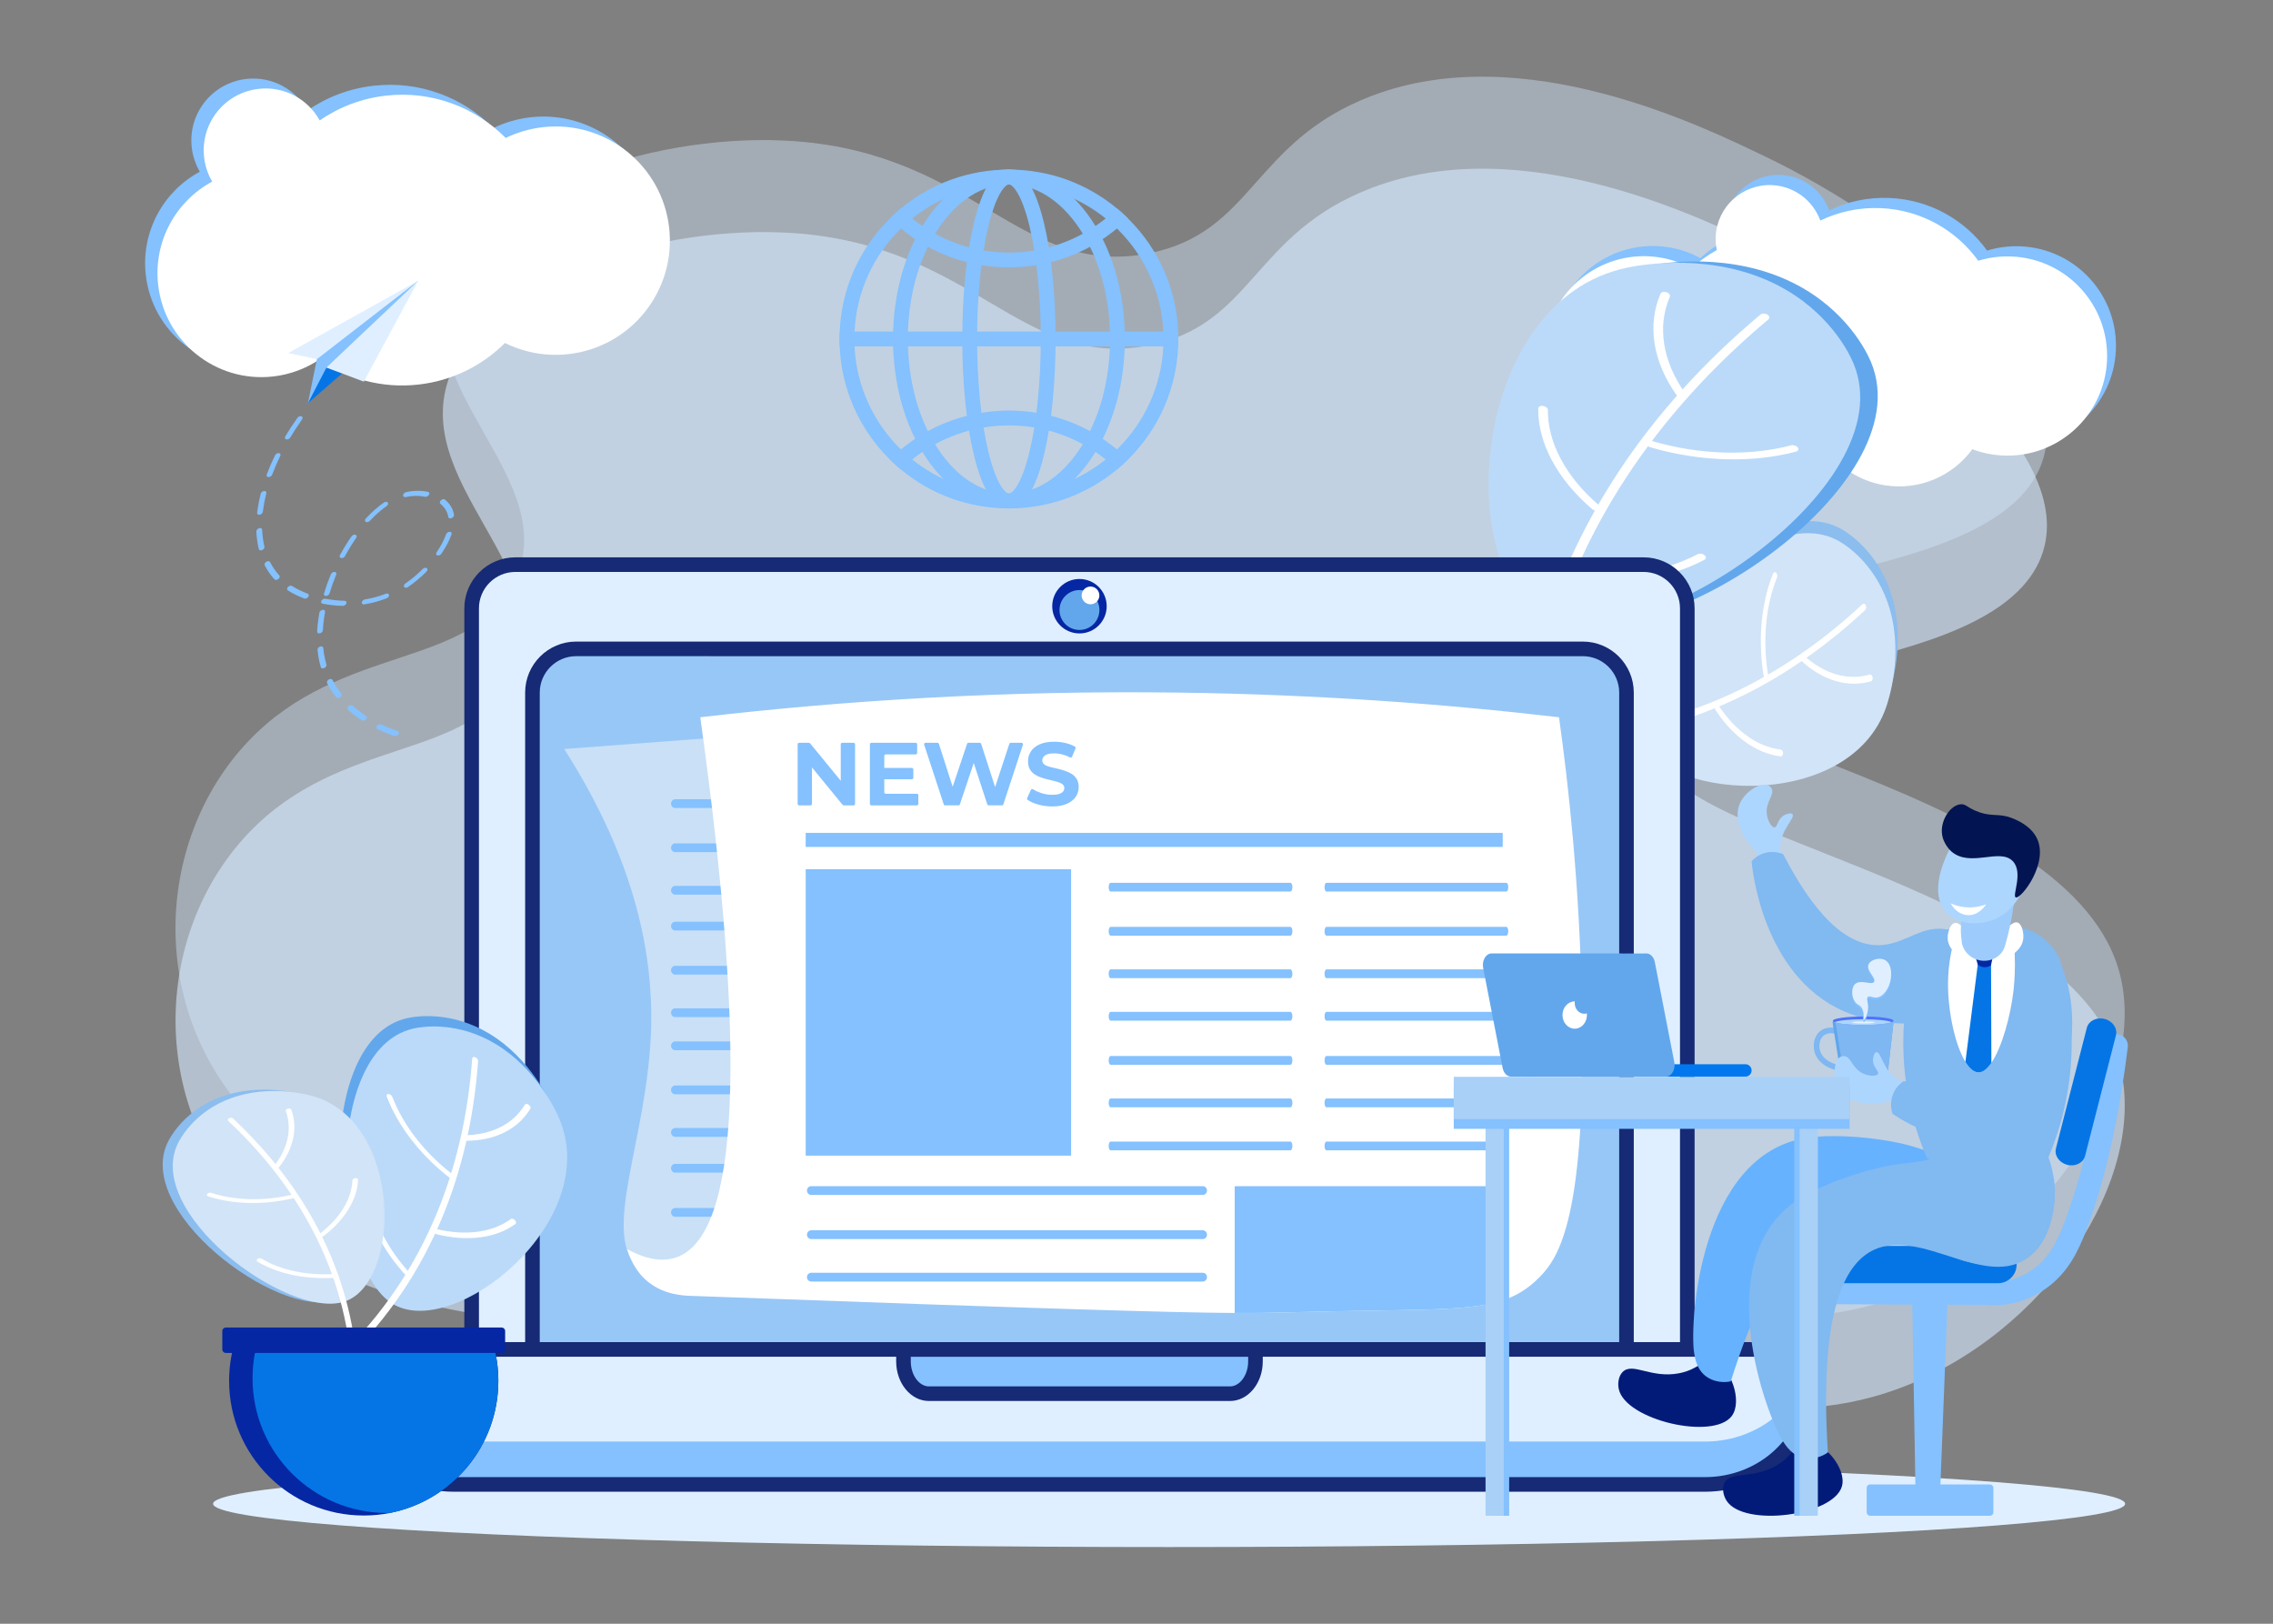 <svg xmlns="http://www.w3.org/2000/svg" enable-background="new 0 0 2800 2000" viewBox="0 0 2800 2000" id="PressReport"><rect x="0" y="0" width="2800" height="2000" fill="#808080" stroke="none"/><rect width="2000" height="2000" x="400" fill="#ffffff" fill-rule="evenodd" clip-rule="evenodd" display="none" class="colorffffff svgShape"></rect><path fill="#d5eaff" d="M707.58,1359.79c19.22,29.67,207.5,255.11,359.27,257.85c136.87,2.47,181.26-195.94,325.02-181.25  c107.05,10.94,120.67,124.87,244.7,164.42c121.91,38.87,283.1-8.02,364.25-95.77c422.15-456.43,199.57-1136.24-156.86-1327.9  c-160.95-86.55-258.86,152.78-596.89,109.99c-203.27-25.73-165.41-147.52-340.55-66.72C703.32,314.16,374.55,845.69,707.58,1359.79z  " display="none" opacity=".5" class="colord5f0ff svgShape"></path><g fill="#000000" class="color000000 svgShape"><g fill="#000000" class="color000000 svgShape"><path fill="#d5eaff" d="M632.69,718.52c-53.36,106.14-212.3,73.94-326.67,194.35c-118.8,125.07-125.06,340.76,12.91,473.84    c140,135.04,372.6,131.1,486,129.18c186.37-3.16,256.27-52.31,403.99-80.68c517.12-99.3,798.64,284.46,1130.71,161.48    c180.69-66.92,305.64-257.86,272.24-394.89c-57.17-234.56-594.4-283.86-569.84-401.1c20.63-98.52,402.6-76.21,469.72-222.02    c60.17-130.72-173.67-307.62-337.73-386.1c-75.62-36.17-296.87-145.74-483.93-74.61c-148,56.28-145.59,168.82-275.26,194.15    c-156.33,30.54-214.6-122.35-436.09-138.24c-163.2-11.7-371.76,54.07-422.2,169.49C497.24,479.06,697.05,590.51,632.69,718.52z" opacity=".42" class="colord5f0ff svgShape"></path><path fill="#d5eaff" d="M632.78,831.84c-53.36,106.14-212.3,73.94-326.67,194.35c-118.8,125.07-125.06,340.76,12.91,473.84    c140,135.04,372.6,131.1,486,129.18c186.37-3.16,256.27-52.31,403.99-80.68c517.12-99.3,798.64,284.46,1130.71,161.48    c180.69-66.92,305.64-257.86,272.24-394.89c-57.16-234.56-594.4-283.86-569.84-401.1c20.63-98.52,402.6-76.21,469.72-222.02    c60.17-130.72-173.67-307.62-337.73-386.1c-75.62-36.17-296.87-145.74-483.93-74.61c-148,56.28-145.59,168.82-275.26,194.15    c-156.33,30.54-214.6-122.35-436.09-138.24c-163.2-11.7-371.76,54.07-422.2,169.49C497.33,592.39,697.13,703.83,632.78,831.84z" opacity=".6" class="colord5f0ff svgShape"></path></g><ellipse cx="1440.16" cy="1852.25" fill="#dfefff" rx="1177.68" ry="53.29" class="colordfe6ff svgShape"></ellipse><g fill="#000000" class="color000000 svgShape"><path fill="#84c1fe" d="M2489.39,303.4c-14.47-0.65-28.47,1.24-41.56,5.26c-26.95-37.4-70.13-62.57-119.76-64.81    c-26.77-1.21-52.26,4.4-74.81,15.28c-8.92-24.46-31.84-42.4-59.47-43.65c-36.67-1.65-67.74,26.73-69.39,63.41    c-0.26,5.71,0.22,11.29,1.34,16.64c-11.24,6.16-21.69,13.68-31.1,22.38c-12.03-6.55-25.37-11.18-39.69-13.42    c-66.95-10.47-129.72,35.32-140.19,102.27c-10.47,66.95,35.32,129.72,102.27,140.19c24.12,3.77,47.69,0.24,68.48-8.95    c23.1,25.28,54.64,43.18,91.11,48.89c38.82,6.07,76.53-2.72,107.35-22.14c14.02,10.38,30.69,17.62,49.12,20.5    c42.73,6.68,83.59-11.81,107.48-44.46c11.8,4.45,24.49,7.16,37.78,7.75c67.7,3.05,125.05-49.35,128.1-117.05    C2609.5,363.8,2557.09,306.45,2489.39,303.4z" class="color84b2fe svgShape"></path><path fill="#ffffff" d="M2478.48,315.93c-14.47-0.65-28.47,1.24-41.56,5.26c-26.95-37.4-70.13-62.57-119.76-64.81    c-26.77-1.21-52.26,4.4-74.81,15.28c-8.92-24.46-31.84-42.4-59.47-43.65c-36.67-1.65-67.74,26.73-69.39,63.41    c-0.26,5.71,0.22,11.29,1.34,16.64c-11.24,6.16-21.69,13.68-31.1,22.38c-12.03-6.55-25.37-11.18-39.69-13.42    c-66.95-10.47-129.72,35.32-140.19,102.27c-10.47,66.95,35.32,129.72,102.27,140.19c24.12,3.77,47.69,0.24,68.48-8.95    c23.1,25.28,54.64,43.18,91.11,48.89c38.82,6.07,76.53-2.72,107.35-22.14c14.03,10.38,30.69,17.62,49.12,20.5    c42.73,6.68,83.59-11.81,107.48-44.46c11.8,4.45,24.49,7.16,37.78,7.75c67.7,3.05,125.05-49.35,128.1-117.05    C2598.58,376.34,2546.18,318.98,2478.48,315.93z" class="colorffffff svgShape"></path></g><g fill="#000000" class="color000000 svgShape"><path fill="#84c1fe" d="M653.87,144.42c-16.5,1.82-32.02,6.44-46.14,13.32c-37.15-37.58-90.5-58.44-147.1-52.18    c-30.53,3.37-58.41,14.24-82.02,30.56c-14.43-26.12-43.57-42.38-75.08-38.9c-41.82,4.62-71.98,42.27-67.36,84.1    c1.22,11,4.72,21.2,9.99,30.17c-44.62,24.01-72.52,73.41-66.61,126.86c7.77,70.29,71.05,120.97,141.34,113.2    c21.26-2.35,40.71-9.78,57.31-20.94c34.29,23.83,77.02,35.84,121.78,30.89c42.06-4.65,79.08-23.52,106.85-51.28    c23.32,11.6,50.14,16.86,77.95,13.78c77.21-8.53,132.87-78.04,124.34-155.24C800.58,191.56,731.08,135.89,653.87,144.42z" class="color84b2fe svgShape"></path><path fill="#ffffff" d="M669.1,156.62c-16.5,1.82-32.02,6.44-46.14,13.32c-37.15-37.58-90.5-58.44-147.1-52.18    c-30.53,3.37-58.41,14.24-82.02,30.56c-14.43-26.12-43.57-42.38-75.08-38.9c-41.82,4.62-71.98,42.27-67.36,84.1    c1.22,11,4.72,21.2,9.99,30.17c-44.62,24.01-72.52,73.41-66.61,126.86c7.77,70.29,71.05,120.97,141.34,113.2    c21.26-2.35,40.71-9.78,57.31-20.94c34.29,23.83,77.02,35.84,121.78,30.89c42.06-4.65,79.08-23.52,106.85-51.28    c23.32,11.6,50.14,16.86,77.95,13.78c77.21-8.53,132.87-78.04,124.34-155.24C815.81,203.75,746.3,148.08,669.1,156.62z" class="colorffffff svgShape"></path></g><g fill="#000000" class="color000000 svgShape"><g fill="#000000" class="color000000 svgShape"><path fill="#dfefff" d="M515.31,345.62c-40.72,32.45-81.43,64.9-122.15,97.36c-12.69-2.71-25.37-5.43-38.06-8.14     C408.51,405.1,461.91,375.36,515.31,345.62z" class="colordfe6ff svgShape"></path><path fill="#84c1fe" d="M515.31,345.62c-41.66,32.27-83.32,64.53-124.97,96.8c-3.67,18.05-7.33,36.11-11,54.16     C424.66,446.26,469.99,395.94,515.31,345.62z" class="color84b2fe svgShape"></path><path fill="#0575e6" d="M379.34,496.58c7.63-14.68,15.26-29.35,22.89-44.03c6.41,2.48,12.81,4.96,19.22,7.44     C407.41,472.19,393.37,484.38,379.34,496.58z" class="color2c7efe svgShape"></path><path fill="#dfefff" d="M515.24,345.7c-37.71,35.66-75.43,71.33-113.14,106.99c15.36,5.8,30.72,11.59,46.08,17.39     C470.54,428.62,492.89,387.16,515.24,345.7z" class="colordfe6ff svgShape"></path></g><g fill="#000000" class="color000000 svgShape"><path fill="#84c1fe" d="M487.53,906.62c-0.59,0.1-1.17,0.08-1.68-0.1c-7.25-2.46-14.32-5.33-21.01-8.55     c-1.46-0.7-1.59-2.55-0.28-4.12c1.31-1.57,3.55-2.28,5.01-1.58c6.52,3.13,13.4,5.93,20.45,8.32c1.59,0.54,1.94,2.3,0.79,3.94     C490.03,905.64,488.76,906.41,487.53,906.62z M447.89,887.57c-0.83,0.14-1.62,0.04-2.22-0.36c-6.12-4.01-11.84-8.39-17-13.01     c-1.14-1.03-0.78-2.98,0.81-4.36c1.59-1.38,3.81-1.68,4.95-0.65c5,4.48,10.55,8.73,16.5,12.62c1.32,0.86,1.21,2.77-0.25,4.26     C449.9,886.88,448.87,887.4,447.89,887.57z M416.98,859.71c-1.11,0.19-2.14-0.07-2.72-0.8c-4.35-5.53-8.16-11.43-11.32-17.55     c-0.7-1.35,0.23-3.31,2.06-4.38c1.83-1.07,3.88-0.85,4.58,0.49c3.05,5.9,6.72,11.59,10.92,16.92c0.94,1.19,0.3,3.16-1.42,4.41     C418.42,859.29,417.69,859.59,416.98,859.71z M398.21,823.22c-1.46,0.25-2.72-0.3-3.06-1.48c-0.63-2.17-1.2-4.4-1.69-6.62     c-1.05-4.71-1.84-9.66-2.34-14.71c-0.16-1.59,1.3-3.42,3.25-4.07c1.96-0.65,3.67,0.1,3.83,1.69c0.48,4.87,1.24,9.64,2.26,14.18     c0.48,2.14,1.03,4.29,1.63,6.37c0.43,1.48-0.77,3.4-2.69,4.27C399,823.04,398.6,823.16,398.21,823.22z M393.79,780.15     c-1.84,0.32-3.22-0.65-3.14-2.24c0.24-4.57,0.68-9.28,1.3-14.01c0.4-3.03,0.89-6.13,1.45-9.21c0.31-1.7,2.13-3.29,4.06-3.56     c1.94-0.26,3.26,0.91,2.95,2.61c-0.54,2.99-1.02,6-1.41,8.94c-0.61,4.58-1.03,9.15-1.26,13.58c-0.09,1.66-1.75,3.38-3.7,3.83     C393.96,780.12,393.88,780.14,393.79,780.15z M450.01,744.21c-0.42,0.07-0.83,0.14-1.25,0.21c-1.95,0.32-3.32-0.8-3.08-2.49     c0.24-1.68,2-3.3,3.93-3.63c0.01,0,0.03,0,0.04-0.01c8.81-1.45,17.46-3.78,25.6-6.95c1.94-0.75,3.74-0.11,4.02,1.44     c0.28,1.55-1.07,3.42-3.01,4.17C467.87,740.21,459.04,742.65,450.01,744.21z M422.95,746.19c-0.26,0.04-0.51,0.06-0.77,0.06     c-8.33-0.19-16.68-1.09-24.81-2.68c-1.72-0.33-2.34-1.97-1.39-3.66c0.95-1.69,3.11-2.79,4.83-2.45     c7.78,1.52,15.76,2.38,23.71,2.56c1.85,0.04,2.83,1.47,2.18,3.19C426.14,744.69,424.56,745.91,422.95,746.19z M500.68,723.86     c-1.16,0.2-2.23-0.1-2.78-0.89c-0.87-1.24-0.15-3.21,1.61-4.41c7.34-5.01,14.47-10.97,21.2-17.73c1.47-1.48,3.72-1.96,5.01-1.08     c1.3,0.88,1.15,2.8-0.32,4.28c-7.2,7.23-14.85,13.62-22.75,19.01C502.02,723.47,501.34,723.75,500.68,723.86z M402.11,734.01     c-0.18,0.03-0.35,0.05-0.53,0.06c-1.89,0.08-3.01-1.25-2.49-2.98c2.37-7.91,5.21-15.89,8.46-23.72c0.71-1.72,2.77-3.03,4.6-2.92     c1.83,0.11,2.73,1.59,2.02,3.3c-3.16,7.61-5.92,15.37-8.22,23.06C405.47,732.37,403.83,733.71,402.11,734.01z M376.47,737.28     c-0.62,0.11-1.24,0.07-1.77-0.13c-7.32-2.78-14.08-6.12-20.09-9.92c-1.34-0.84-1.25-2.74,0.18-4.25c1.44-1.5,3.68-2.04,5.02-1.19     c5.76,3.63,12.23,6.83,19.24,9.49c1.55,0.59,1.83,2.38,0.63,4C378.89,736.35,377.66,737.08,376.47,737.28z M540.4,684.18     c-0.57,0.1-1.13,0.08-1.63-0.08c-1.61-0.51-2-2.26-0.87-3.9c5.2-7.61,9.11-15.04,11.61-22.1c0.61-1.72,2.62-3.11,4.48-3.1     c1.86,0.01,2.88,1.42,2.27,3.14c-2.72,7.67-6.94,15.72-12.55,23.91C542.94,683.17,541.65,683.96,540.4,684.18z M340.67,714.24     c-1.05,0.18-2.03-0.04-2.62-0.69c-4.69-5.12-8.71-10.93-11.96-17.28c-0.69-1.35,0.24-3.31,2.07-4.38     c1.84-1.07,3.88-0.84,4.57,0.51c3.09,6.04,6.91,11.57,11.36,16.42c1.03,1.12,0.51,3.09-1.16,4.4     C342.23,713.76,341.43,714.11,340.67,714.24z M421.51,687.39c-0.43,0.07-0.85,0.08-1.25,0.01c-1.73-0.3-2.39-1.92-1.48-3.62     c4.37-8.08,9.15-15.86,14.2-23.12c1.14-1.64,3.36-2.54,4.95-2.01c1.59,0.53,1.96,2.28,0.82,3.92c-4.87,6.99-9.48,14.49-13.7,22.3     C424.35,686.18,422.92,687.15,421.51,687.39z M555.34,638.45c-1.58,0.27-2.89-0.4-3.11-1.72c-0.37-2.21-1-4.3-1.86-6.22     c-1.66-3.7-4.31-7.05-7.86-9.97c-1.19-0.98-0.9-2.93,0.66-4.34c1.56-1.42,3.78-1.77,4.98-0.79c4.03,3.31,7.04,7.15,8.95,11.4     c1.01,2.24,1.74,4.68,2.17,7.24c0.26,1.56-1.1,3.42-3.05,4.16C555.92,638.32,555.63,638.4,555.34,638.45z M321.86,677.87     c-1.5,0.26-2.79-0.34-3.08-1.57c-1.65-6.83-2.65-14.16-2.97-21.78c-0.07-1.62,1.46-3.41,3.42-3.99c1.96-0.58,3.6,0.26,3.67,1.88     c0.31,7.32,1.27,14.35,2.85,20.91c0.37,1.51-0.9,3.41-2.83,4.23C322.56,677.71,322.2,677.81,321.86,677.87z M452.74,643.13     c-0.79,0.14-1.55,0.04-2.15-0.31c-1.36-0.82-1.32-2.71,0.1-4.22c7.25-7.79,14.73-14.39,22.22-19.61     c1.75-1.22,3.88-1.21,4.78,0.01c0.89,1.22,0.2,3.2-1.54,4.41c-6.87,4.79-13.78,10.89-20.54,18.15     C454.82,642.4,453.76,642.96,452.74,643.13z M524.94,611.88c-0.46,0.08-0.92,0.08-1.35-0.01c-7.63-1.58-15.86-1.48-23.64,0.34     c-1.97,0.46-3.48-0.52-3.4-2.18c0.08-1.66,1.74-3.38,3.7-3.83c8.9-2.07,18.25-2.21,26.85-0.43c1.7,0.35,2.3,2.01,1.33,3.69     C527.71,610.72,526.31,611.65,524.94,611.88z M319.86,634.04c-1.93,0.33-3.32-0.74-3.13-2.41c0.1-0.82,0.2-1.64,0.31-2.47     c0.91-6.83,2.28-13.91,4.08-21.03c0.43-1.72,2.34-3.24,4.25-3.38c1.91-0.15,3.11,1.12,2.68,2.83c-1.75,6.9-3.08,13.75-3.95,20.36     c-0.11,0.8-0.2,1.59-0.3,2.39c-0.2,1.68-1.94,3.34-3.89,3.7C319.89,634.04,319.87,634.04,319.86,634.04z M331.54,587.55     c-0.26,0.04-0.51,0.06-0.77,0.06c-1.85-0.04-2.83-1.47-2.18-3.2c2.92-7.79,6.35-15.74,10.21-23.64c0.83-1.71,2.95-2.91,4.72-2.69     c1.77,0.22,2.54,1.79,1.7,3.49c-3.75,7.68-7.09,15.42-9.93,22.99C334.73,586.05,333.15,587.27,331.54,587.55z M354.11,541.23     c-0.48,0.08-0.96,0.08-1.41-0.02c-1.68-0.39-2.24-2.06-1.23-3.74c4.55-7.6,9.55-15.27,14.88-22.79c1.16-1.63,3.38-2.52,4.96-1.98     c1.58,0.54,1.93,2.31,0.77,3.94c-5.19,7.34-10.08,14.82-14.51,22.23C356.83,540.1,355.45,541,354.11,541.23z" class="color84b2fe svgShape"></path></g></g><g fill="#000000" class="color000000 svgShape"><g fill="#000000" class="color000000 svgShape"><path fill="#8bbdef" d="M2016.65,884.54c-22.52-86.61,156.79-296.38,256.6-229.85c6.5,4.33,42.85,28.56,57.95,81.75     c16.27,57.31-2.32,112.44-4.45,118.77C2281.39,989.77,2039.34,971.79,2016.65,884.54z" class="color8bdcef svgShape"></path><path fill="#d2e4f7" d="M2013.68,899.4c-22.52-86.61,156.79-296.38,256.6-229.85c6.5,4.33,42.85,28.56,57.95,81.75     c16.27,57.31-2.32,112.44-4.45,118.77C2278.42,1004.64,2036.37,986.66,2013.68,899.4z" class="colord2edf7 svgShape"></path><g fill="#000000" class="color000000 svgShape"><g fill="#000000" class="color000000 svgShape"><path fill="#ffffff" d="M1935.16,907.1c-0.01-0.05-0.01-0.11-0.01-0.16c-0.2-2.33,0.89-4.27,2.43-4.34       c71.43-3.21,141.1-21.32,207.07-53.8c52.74-25.97,103.13-61.21,149.76-104.73c1.26-1.17,3.01-0.5,3.92,1.51       c0.91,2.01,0.62,4.59-0.64,5.77c-46.96,43.84-97.71,79.33-150.84,105.49c-66.45,32.72-136.62,50.95-208.56,54.19       C1936.78,911.1,1935.41,909.36,1935.16,907.1z" class="colorffffff svgShape"></path></g><g fill="#000000" class="color000000 svgShape"><path fill="#ffffff" d="M2217.81,810.93c-0.09-0.88-0.01-1.78,0.28-2.57c0.71-1.96,2.41-2.51,3.79-1.25       c12.7,11.67,26.35,19.62,40.58,23.65c13.78,3.9,27.53,3.94,40.84,0.12c1.49-0.43,3.05,1.08,3.48,3.37       c0.43,2.28-0.43,4.49-1.92,4.92c-13.99,4.02-28.43,3.97-42.92-0.13c-14.95-4.23-29.3-12.6-42.64-24.85       C2218.47,813.44,2217.95,812.21,2217.81,810.93z" class="colorffffff svgShape"></path></g><g fill="#000000" class="color000000 svgShape"><path fill="#ffffff" d="M2112.39,872.1c-0.14-1.25,0.09-2.52,0.7-3.42c1.05-1.56,2.82-1.42,3.97,0.31       c10.55,15.95,22.69,28.78,36.09,38.14c12.98,9.07,26.58,14.49,40.44,16.11c1.55,0.18,2.83,2.2,2.86,4.53       c0.03,2.32-1.21,4.06-2.76,3.88c-14.56-1.7-28.86-7.4-42.5-16.93c-14.08-9.84-26.84-23.32-37.93-40.08       C2112.78,873.91,2112.49,873.01,2112.39,872.1z" class="colorffffff svgShape"></path></g><g fill="#000000" class="color000000 svgShape"><path fill="#ffffff" d="M2170.59,817.95c-1.91-17.57-2.03-35.13-0.38-52.37c2.04-21.23,6.71-41.07,13.88-58.98       c0.76-1.91,2.48-2.37,3.83-1.04c1.35,1.34,1.83,3.97,1.06,5.87c-6.82,17.04-11.26,35.92-13.21,56.12       c-2.01,20.84-1.26,42.18,2.2,63.41c0.37,2.31-0.54,4.45-2.05,4.79c-1.51,0.34-3.03-1.24-3.41-3.55       C2171.75,827.47,2171.1,822.71,2170.59,817.95z" class="colorffffff svgShape"></path></g><g fill="#000000" class="color000000 svgShape"><path fill="#ffffff" d="M2050.11,888.87c-0.03-0.23-0.04-0.46-0.04-0.69c0-22.46,2.86-43.97,8.51-63.94       c5.47-19.35,13.33-36.43,23.35-50.77c1.07-1.53,2.85-1.34,3.97,0.42c1.12,1.76,1.17,4.42,0.1,5.95       c-9.54,13.64-17.02,29.9-22.22,48.31c-5.37,19-8.09,39.47-8.09,60.84c0,2.32-1.26,4.02-2.81,3.79       C2051.48,892.58,2050.32,890.89,2050.11,888.87z" class="colorffffff svgShape"></path></g></g></g><g fill="#000000" class="color000000 svgShape"><path fill="#62a7ec" d="M1930.62,762.6c118.89,47.13,447.83-170.41,370.98-323.63c-5-9.98-32.99-65.78-105.78-96.52     c-78.43-33.12-159.88-16.43-169.22-14.51C1827.78,368.68,1810.84,715.12,1930.62,762.6z" class="color62cbec svgShape"></path><path fill="#bbdaf9" d="M1909.01,764.21C2027.9,811.34,2356.85,593.8,2280,440.58c-5-9.98-32.99-65.78-105.78-96.52     c-78.43-33.12-159.88-16.43-169.22-14.51C1806.18,370.29,1789.23,716.73,1909.01,764.21z" class="colorbbe6f9 svgShape"></path><g fill="#000000" class="color000000 svgShape"><g fill="#000000" class="color000000 svgShape"><path fill="#ffffff" d="M1884.32,874.22c0.07,0.02,0.15,0.03,0.22,0.05c3.27,0.69,6.22-0.52,6.58-2.69       c17.08-100.75,54.97-196.38,112.61-284.24c46.09-70.25,104.9-135.53,174.8-194.03c1.89-1.58,1.23-4.19-1.46-5.83       c-2.69-1.64-6.41-1.69-8.29-0.11c-70.41,58.92-129.64,124.68-176.06,195.44c-58.06,88.5-96.22,184.82-113.42,286.3       C1878.94,871.22,1881.17,873.47,1884.32,874.22z" class="colorffffff svgShape"></path></g><g fill="#000000" class="color000000 svgShape"><path fill="#ffffff" d="M2070.28,490.21c1.22,0.29,2.52,0.33,3.69,0.06c2.9-0.67,3.99-2.98,2.44-5.15       c-14.32-20.06-23.21-40.81-26.43-61.69c-3.12-20.23-0.77-39.73,6.99-57.95c0.87-2.04-1-4.51-4.17-5.52       c-3.17-1.01-6.45-0.18-7.31,1.86c-8.15,19.14-10.62,39.63-7.35,60.9c3.38,21.95,12.73,43.76,27.77,64.84       C2066.84,488.83,2068.49,489.79,2070.28,490.21z" class="colorffffff svgShape"></path></g><g fill="#000000" class="color000000 svgShape"><path fill="#ffffff" d="M1965.04,628.99c1.74,0.41,3.58,0.31,4.97-0.39c2.4-1.21,2.51-3.76,0.26-5.68       c-20.76-17.76-36.83-37.23-47.76-57.87c-10.59-20-15.89-40.24-15.76-60.18c0.02-2.23-2.63-4.41-5.93-4.85       c-3.29-0.45-5.97,1-5.98,3.23c-0.14,20.95,5.43,42.23,16.56,63.25c11.48,21.69,28.37,42.15,50.19,60.82       C1962.55,628.12,1963.77,628.7,1965.04,628.99z" class="colorffffff svgShape"></path></g><g fill="#000000" class="color000000 svgShape"><path fill="#ffffff" d="M2052.04,555.95c24.59,5.78,49.46,9.04,74.2,9.71c30.46,0.83,59.42-2.32,86.08-9.34       c2.84-0.75,3.8-3.1,2.14-5.25c-1.66-2.15-5.3-3.29-8.14-2.54c-25.36,6.69-52.92,9.68-81.91,8.89       c-29.91-0.81-60.04-5.6-89.55-14.24c-3.2-0.93-6.41-0.01-7.16,2.06c-0.75,2.08,1.23,4.52,4.43,5.45       C2038.75,552.64,2045.39,554.39,2052.04,555.95z" class="colorffffff svgShape"></path></g><g fill="#000000" class="color000000 svgShape"><path fill="#ffffff" d="M1930.34,714.39c0.32,0.07,0.64,0.13,0.97,0.17c31.85,3.94,62.86,3.65,92.18-0.85       c28.41-4.36,54.01-12.51,76.1-24.22c2.35-1.25,2.4-3.8,0.1-5.71c-2.3-1.9-6.07-2.44-8.42-1.19       c-21.02,11.14-45.39,18.89-72.42,23.05c-27.89,4.29-57.4,4.56-87.71,0.81c-3.29-0.41-5.92,1.08-5.87,3.32       C1925.32,711.79,1927.51,713.73,1930.34,714.39z" class="colorffffff svgShape"></path></g></g></g></g><g fill="#000000" class="color000000 svgShape"><g fill="#000000" class="color000000 svgShape"><path fill="#84c1fe" d="M1451.34,408.4c-2.23-52.32-23.66-101.18-60.91-138.43c-0.29-0.29-0.58-0.58-0.88-0.87     c-4.38-4.35-8.93-8.46-13.62-12.35c-37.35-31.02-83.9-47.89-133.07-47.89c-49.15,0-95.72,16.88-133.06,47.9     c-4.69,3.89-9.24,8.01-13.62,12.34c-0.29,0.28-0.58,0.58-0.88,0.87c-37.25,37.25-58.7,86.11-60.92,138.43     c-0.14,3.03-0.2,6.07-0.2,9.13c0,3.05,0.06,6.1,0.2,9.13c2.23,52.31,23.67,101.18,60.92,138.42c0.29,0.29,0.58,0.58,0.88,0.88     c4.38,4.33,8.93,8.45,13.62,12.33c37.34,31.03,83.9,47.91,133.06,47.91c49.16,0,95.72-16.88,133.07-47.9     c4.69-3.9,9.24-8.02,13.62-12.34c0.29-0.29,0.58-0.58,0.88-0.88c37.25-37.25,58.69-86.11,60.91-138.42     c0.14-3.03,0.2-6.08,0.2-9.13C1451.54,414.47,1451.48,411.43,1451.34,408.4z M1375.93,553.61c-4.43,4.34-9.07,8.45-13.9,12.35     c-32.64,26.26-74.1,41.99-119.16,41.99c-45.06,0-86.51-15.73-119.16-41.99c-4.83-3.9-9.47-8.02-13.9-12.34     c-33.34-32.6-54.79-77.33-57.14-126.96c-0.15-3.02-0.22-6.07-0.22-9.13c0-3.06,0.07-6.1,0.22-9.13     c2.35-49.64,23.8-94.36,57.14-126.96c4.43-4.34,9.08-8.45,13.9-12.34c32.65-26.26,74.1-41.99,119.15-41.99     c45.06,0,86.51,15.73,119.15,41.99c4.84,3.89,9.49,8.02,13.91,12.35c33.33,32.59,54.78,77.32,57.13,126.95     c0.15,3.02,0.22,6.07,0.22,9.13c0,3.06-0.07,6.11-0.22,9.13C1430.71,476.29,1409.26,521,1375.93,553.61z" class="color84b2fe svgShape"></path></g><path fill="#84c1fe" d="M1375.93 553.61c-37.35-31.02-83.9-47.9-133.07-47.9-49.15 0-95.72 16.88-133.06 47.91-4.69 3.89-9.24 8.01-13.62 12.34 4.38 4.33 8.93 8.45 13.62 12.33 4.43-4.33 9.07-8.45 13.9-12.33 32.65-26.27 74.11-42 119.16-42 45.06 0 86.52 15.73 119.16 42 4.84 3.89 9.48 8.01 13.9 12.34 4.69-3.9 9.24-8.02 13.62-12.34C1385.17 561.61 1380.62 557.5 1375.93 553.61zM1375.93 256.74c-4.43 4.34-9.07 8.46-13.91 12.35-32.64 26.26-74.09 41.99-119.15 41.99-45.06 0-86.5-15.73-119.15-41.99-4.83-3.89-9.48-8.01-13.9-12.34-4.69 3.89-9.24 8.01-13.62 12.34 4.38 4.34 8.93 8.45 13.62 12.34 37.34 31.02 83.9 47.9 133.06 47.9 49.16 0 95.72-16.87 133.07-47.89 4.69-3.89 9.24-8.01 13.62-12.35C1385.17 264.75 1380.62 260.63 1375.93 256.74z" class="color84b2fe svgShape"></path><g fill="#000000" class="color000000 svgShape"><path fill="#84c1fe" d="M1242.86,626.21c-38.84,0-75.1-22.19-102.09-62.5c-26.24-39.18-40.69-91.09-40.69-146.18     c0-55.09,14.45-107.01,40.69-146.18c26.99-40.3,63.25-62.5,102.09-62.5c38.84,0,75.1,22.19,102.09,62.5     c26.24,39.18,40.69,91.09,40.69,146.18c0,55.09-14.45,107.01-40.69,146.18C1317.96,604.01,1281.71,626.21,1242.86,626.21z      M1242.86,227.11c-32.56,0-63.42,19.32-86.92,54.4c-24.25,36.2-37.6,84.51-37.6,136.02c0,51.51,13.35,99.82,37.6,136.02     c23.49,35.08,54.36,54.4,86.92,54.4c32.56,0,63.42-19.32,86.92-54.4c24.25-36.2,37.6-84.51,37.6-136.02     c0-51.51-13.35-99.82-37.6-136.02C1306.29,246.42,1275.42,227.11,1242.86,227.11z" class="color84b2fe svgShape"></path></g><g fill="#000000" class="color000000 svgShape"><path fill="#84c1fe" d="M1242.86,626.21c-18.06,0-32.55-22.01-43.07-65.43c-9.3-38.37-14.42-89.25-14.42-143.25     c0-54.01,5.12-104.88,14.42-143.25c10.52-43.41,25.01-65.43,43.07-65.43c18.06,0,32.55,22.01,43.07,65.43     c9.3,38.37,14.42,89.25,14.42,143.25c0,54-5.12,104.88-14.42,143.25C1275.41,604.19,1260.92,626.21,1242.86,626.21z      M1242.86,227.11c-3.57,0-15.09,9.25-25.32,51.47c-8.97,37.01-13.91,86.35-13.91,138.95c0,52.6,4.94,101.95,13.91,138.95     c10.23,42.22,21.75,51.47,25.32,51.47c3.57,0,15.09-9.25,25.32-51.47c8.97-37.01,13.91-86.35,13.91-138.95     c0-52.6-4.94-101.95-13.91-138.95C1257.95,236.35,1246.44,227.11,1242.86,227.11z" class="color84b2fe svgShape"></path></g><path fill="#84c1fe" d="M1451.54,417.53c0,3.05-0.06,6.1-0.2,9.13h-416.95c-0.14-3.03-0.2-6.08-0.2-9.13c0-3.06,0.06-6.1,0.2-9.13    h416.95C1451.48,411.43,1451.54,414.47,1451.54,417.53z" class="color84b2fe svgShape"></path></g><g fill="#000000" class="color000000 svgShape"><g fill="#000000" class="color000000 svgShape"><path fill="#dfefff" d="M2030.6,695.48H628.88c-26.45,0-47.89,21.44-47.89,47.89v938.85c0,26.45,21.44,47.89,47.89,47.89H2030.6     c26.45,0,47.89-21.44,47.89-47.89V743.37C2078.5,716.92,2057.05,695.48,2030.6,695.48z" class="colordfe6ff svgShape"></path><path fill="#162a75" d="M2024.65,1739.11H634.84c-34.65,0-62.84-28.19-62.84-62.84V749.32c0-34.65,28.19-62.84,62.84-62.84h1389.82     c34.65,0,62.84,28.19,62.84,62.84v926.95C2087.49,1710.92,2059.3,1739.11,2024.65,1739.11z M634.84,704.47     c-24.73,0-44.85,20.12-44.85,44.85v926.95c0,24.73,20.12,44.85,44.85,44.85h1389.82c24.73,0,44.85-20.12,44.85-44.85V749.32     c0-24.73-20.12-44.85-44.85-44.85H634.84z" class="color164275 svgShape"></path><path fill="#97c7f7" d="M1955.69,799.24H703.8c-26.45,0-47.89,21.44-47.89,47.89v835.1c0,26.45,21.44,47.89,47.89,47.89h1251.9     c26.45,0,47.89-21.44,47.89-47.89v-835.1C2003.59,820.68,1982.14,799.24,1955.69,799.24z" class="color979cf7 svgShape"></path><circle cx="1329.74" cy="746.68" r="33.54" fill="#0627a3" class="color0643a3 svgShape"></circle><circle cx="1329.74" cy="751.36" r="24.57" fill="#62a7ec" class="color62cbec svgShape"></circle><circle cx="1343.39" cy="733.42" r="10.92" fill="#ffffff" transform="rotate(-76.656 1343.355 733.43)" class="colorffffff svgShape"></circle><path fill="#162a75" d="M1949.74,1739.11h-1240c-34.65,0-62.84-28.19-62.84-62.84V853.08c0-34.65,28.19-62.84,62.84-62.84h1240     c34.65,0,62.84,28.19,62.84,62.84v823.19C2012.58,1710.92,1984.39,1739.11,1949.74,1739.11z M709.75,808.23     c-24.73,0-44.85,20.12-44.85,44.85v823.19c0,24.73,20.12,44.85,44.85,44.85h1240c24.73,0,44.85-20.12,44.85-44.85V853.08     c0-24.73-20.12-44.85-44.85-44.85H709.75z" class="color164275 svgShape"></path><g fill="#000000" class="color000000 svgShape"><path fill="#84c1fe" d="M429.17,1662.11v45.31c0,66.83,58.22,120.99,130.06,120.99h1541.01c71.84,0,130.08-54.17,130.08-120.99      v-45.31H429.17z" class="color84b2fe svgShape"></path><path fill="#dfefff" d="M429.43,1662.11c4.15,63.33,60.66,113.49,129.81,113.49h1541.01c69.14,0,125.67-50.16,129.82-113.49H429.43      z" class="colordfe6ff svgShape"></path><path fill="#84c1fe" d="M1112.95,1662.11v14.86c0,21.91,14.02,39.68,31.31,39.68h370.96c17.29,0,31.31-17.76,31.31-39.68v-14.86      H1112.95z" class="color84b2fe svgShape"></path><path fill="#162a75" d="M1515.23,1725.64h-370.96c-22.22,0-40.31-21.83-40.31-48.67v-23.85h451.57v23.85      C1555.53,1703.81,1537.45,1725.64,1515.23,1725.64z M1121.95,1671.11v5.87c0,16.63,10.22,30.68,22.32,30.68h370.96      c12.1,0,22.32-14.05,22.32-30.68v-5.87H1121.95z" class="color164275 svgShape"></path><path fill="#162a75" d="M2100.25,1837.4H559.24c-76.68,0-139.06-58.31-139.06-129.99v-54.3h1819.14v54.3      C2239.32,1779.09,2176.93,1837.4,2100.25,1837.4z M438.17,1671.1v36.31c0,61.76,54.31,112,121.07,112h1541.01      c66.76,0,121.08-50.24,121.08-112v-36.31H438.17z" class="color164275 svgShape"></path></g></g><g fill="#000000" class="color000000 svgShape"><path fill="#c9e0f7" d="M940.68,1389.43c-0.03,1.81-0.08,3.6-0.13,5.39c-0.04,1.8-0.11,3.6-0.17,5.39     c-0.43,11.53-1.14,22.68-2.15,33.38c-0.17,1.81-0.35,3.61-0.54,5.39c-0.19,1.81-0.39,3.61-0.61,5.4     c-1.84,15.64-4.42,30.22-7.79,43.56c-0.46,1.82-0.93,3.61-1.43,5.39c-0.49,1.82-1.01,3.62-1.55,5.39     c-10.12,33.48-26.04,57.87-49.3,69.58c-23.67,11.92-63.84,15.22-87.86-3.99c-52.46-41.93,10.03-160.79,13.01-301.38     c1.75-82.59-16.47-198.52-107.16-340.37l178.42-13.4c5.53,24.17,11.11,49.41,16.55,75.32c0.37,1.8,0.75,3.6,1.12,5.4     c0.37,1.79,0.75,3.59,1.12,5.39c2.97,14.36,5.89,28.89,8.75,43.56c0.35,1.8,0.7,3.59,1.05,5.39c0.35,1.8,0.69,3.59,1.03,5.39     c2.63,13.78,5.19,27.66,7.66,41.57c0.33,1.8,0.64,3.59,0.96,5.39c0.31,1.8,0.63,3.59,0.94,5.39c1.92,11.12,3.79,22.25,5.59,33.38     c0.28,1.79,0.57,3.59,0.85,5.39c0.29,1.8,0.57,3.6,0.85,5.39c2.28,14.57,4.43,29.12,6.42,43.56c0.24,1.8,0.48,3.6,0.72,5.4     c0.25,1.8,0.49,3.6,0.72,5.39c1.86,13.97,3.54,27.85,5.04,41.56c0.2,1.8,0.39,3.6,0.58,5.38c0.19,1.8,0.38,3.6,0.56,5.39     c1.05,10.1,1.99,20.1,2.81,29.99c0.15,1.8,0.29,3.6,0.44,5.39c0.15,1.8,0.28,3.6,0.42,5.39c1.12,14.83,1.98,29.39,2.52,43.56     c0.08,1.81,0.14,3.6,0.19,5.39c0.07,1.81,0.12,3.61,0.17,5.4C940.9,1362.16,940.98,1376.04,940.68,1389.43z" class="colorc9d5f7 svgShape"></path><g fill="#000000" class="color000000 svgShape"><g fill="#000000" class="color000000 svgShape"><g fill="#000000" class="color000000 svgShape"><line x1="831.75" x2="1311.4" y1="1096.54" y2="1096.54" fill="none"></line><path fill="#84c1fe" d="M912.6,1101.93h-80.86c-2.82,0-5.12-2.42-5.12-5.39c0-2.98,2.29-5.39,5.12-5.39h78.96        c0.33,1.8,0.64,3.59,0.96,5.39C911.97,1098.34,912.29,1100.13,912.6,1101.93z" class="color84b2fe svgShape"></path></g><g fill="#000000" class="color000000 svgShape"><line x1="831.75" x2="1311.4" y1="989.86" y2="989.86" fill="none"></line><path fill="#84c1fe" d="M1316.52 1394.81c0 2.98-2.29 5.39-5.13 5.39H940.38c.06-1.79.12-3.59.17-5.39.06-1.79.1-3.58.13-5.39h370.71C1314.23 1389.43 1316.52 1391.84 1316.52 1394.81zM1316.52 1247.37c0 2.98-2.29 5.39-5.13 5.39H933.94c-.18-1.79-.37-3.59-.56-5.39-.19-1.79-.38-3.59-.58-5.38h378.6C1314.23 1241.98 1316.52 1244.4 1316.52 1247.37zM1316.52 1195.04c0 2.97-2.29 5.39-5.13 5.39H927.76c-.22-1.79-.47-3.59-.72-5.39-.24-1.8-.48-3.6-.72-5.4h385.08C1314.23 1189.64 1316.52 1192.06 1316.52 1195.04zM1316.52 1096.54c0 2.97-2.29 5.39-5.13 5.39H912.6c-.31-1.8-.63-3.59-.94-5.39-.31-1.8-.63-3.59-.96-5.39h400.69C1314.23 1091.15 1316.52 1093.56 1316.52 1096.54zM1316.52 1288.13c0 2.98-2.29 5.39-5.13 5.39H937.6c-.13-1.79-.27-3.59-.42-5.39-.15-1.79-.29-3.59-.44-5.39h374.65C1314.23 1282.75 1316.52 1285.16 1316.52 1288.13zM1316.52 1438.96c0 2.98-2.29 5.4-5.13 5.4H937.09c.21-1.79.42-3.59.61-5.4.19-1.78.37-3.58.54-5.39h373.16C1314.23 1433.58 1316.52 1436 1316.52 1438.96zM1316.52 1044.19c0 2.98-2.29 5.39-5.13 5.39H903.04c-.35-1.8-.69-3.59-1.03-5.39-.35-1.8-.7-3.59-1.05-5.39h410.43C1314.23 1038.81 1316.52 1041.22 1316.52 1044.19zM1316.52 1140.69c0 2.98-2.29 5.39-5.13 5.39H919.9c-.28-1.79-.56-3.59-.85-5.39-.28-1.8-.57-3.6-.85-5.39h393.21C1314.23 1135.3 1316.52 1137.71 1316.52 1140.69zM1311.4 995.24H892.22c-.37-1.8-.75-3.6-1.12-5.39-.37-1.8-.75-3.6-1.12-5.4h421.43c2.83 0 5.13 2.42 5.13 5.4C1316.52 992.83 1314.23 995.24 1311.4 995.24zM1316.52 1493.31c0 2.98-2.29 5.39-5.13 5.39H926.32c.54-1.77 1.06-3.56 1.55-5.39.49-1.78.97-3.56 1.43-5.39h382.1C1314.23 1487.93 1316.52 1490.33 1316.52 1493.31zM1316.52 1342.47c0 2.98-2.29 5.4-5.13 5.4H940.48c-.04-1.79-.1-3.59-.17-5.4-.06-1.79-.11-3.58-.19-5.39h371.27C1314.23 1337.08 1316.52 1339.5 1316.52 1342.47z" class="color84b2fe svgShape"></path><path fill="#84c1fe" d="M892.22,995.24h-60.47c-2.82,0-5.12-2.42-5.12-5.39c0-2.98,2.29-5.4,5.12-5.4h58.23        c0.37,1.8,0.75,3.6,1.12,5.4C891.47,991.65,891.85,993.45,892.22,995.24z" class="color84b2fe svgShape"></path></g><g fill="#000000" class="color000000 svgShape"><line x1="831.75" x2="1311.4" y1="1044.2" y2="1044.2" fill="none"></line><path fill="#84c1fe" d="M903.04,1049.58h-71.3c-2.82,0-5.12-2.41-5.12-5.39c0-2.98,2.29-5.39,5.12-5.39h69.22        c0.35,1.8,0.7,3.59,1.05,5.39C902.36,1045.99,902.7,1047.78,903.04,1049.58z" class="color84b2fe svgShape"></path></g></g><g fill="#000000" class="color000000 svgShape"><g fill="#000000" class="color000000 svgShape"><line x1="831.75" x2="1311.4" y1="1247.37" y2="1247.37" fill="none"></line><path fill="#84c1fe" d="M933.94,1252.75H831.74c-2.82,0-5.12-2.41-5.12-5.39c0-2.97,2.29-5.38,5.12-5.38h101.05        c0.2,1.8,0.39,3.6,0.58,5.38C933.57,1249.17,933.76,1250.97,933.94,1252.75z" class="color84b2fe svgShape"></path></g><g fill="#000000" class="color000000 svgShape"><line x1="831.75" x2="1311.4" y1="1140.69" y2="1140.69" fill="none"></line><path fill="#84c1fe" d="M919.9,1146.07h-88.15c-2.82,0-5.12-2.41-5.12-5.39c0-2.98,2.29-5.39,5.12-5.39h86.44        c0.28,1.79,0.57,3.59,0.85,5.39C919.34,1142.49,919.62,1144.29,919.9,1146.07z" class="color84b2fe svgShape"></path></g><g fill="#000000" class="color000000 svgShape"><line x1="831.75" x2="1311.4" y1="1195.03" y2="1195.03" fill="none"></line><path fill="#84c1fe" d="M927.76,1200.42h-96.01c-2.82,0-5.12-2.42-5.12-5.39c0-2.98,2.29-5.4,5.12-5.4h94.57        c0.24,1.8,0.48,3.6,0.72,5.4C927.28,1196.83,927.53,1198.63,927.76,1200.42z" class="color84b2fe svgShape"></path></g></g><g fill="#000000" class="color000000 svgShape"><g fill="#000000" class="color000000 svgShape"><line x1="831.75" x2="1311.4" y1="1394.82" y2="1394.82" fill="none"></line><path fill="#84c1fe" d="M940.68,1389.43c-0.03,1.81-0.08,3.6-0.13,5.39c-0.04,1.8-0.11,3.6-0.17,5.39H831.74        c-2.82,0-5.12-2.41-5.12-5.39c0-2.98,2.29-5.39,5.12-5.39H940.68z" class="color84b2fe svgShape"></path></g><g fill="#000000" class="color000000 svgShape"><line x1="831.75" x2="1311.4" y1="1288.13" y2="1288.13" fill="none"></line><path fill="#84c1fe" d="M937.6,1293.52H831.74c-2.82,0-5.12-2.41-5.12-5.39c0-2.98,2.29-5.39,5.12-5.39h105        c0.15,1.8,0.29,3.6,0.44,5.39C937.33,1289.93,937.47,1291.73,937.6,1293.52z" class="color84b2fe svgShape"></path></g><g fill="#000000" class="color000000 svgShape"><line x1="831.75" x2="1311.4" y1="1342.47" y2="1342.47" fill="none"></line><path fill="#84c1fe" d="M940.48,1347.87H831.74c-2.82,0-5.12-2.42-5.12-5.4c0-2.97,2.29-5.39,5.12-5.39h108.38        c0.08,1.81,0.14,3.6,0.19,5.39C940.38,1344.28,940.44,1346.08,940.48,1347.87z" class="color84b2fe svgShape"></path></g></g><g fill="#000000" class="color000000 svgShape"><line x1="831.75" x2="1311.4" y1="1438.97" y2="1438.97" fill="none"></line><path fill="#84c1fe" d="M938.23,1433.58c-0.17,1.81-0.35,3.61-0.54,5.39c-0.19,1.81-0.39,3.61-0.61,5.4H831.74       c-2.82,0-5.12-2.42-5.12-5.4c0-2.97,2.29-5.39,5.12-5.39H938.23z" class="color84b2fe svgShape"></path></g><g fill="#000000" class="color000000 svgShape"><line x1="831.75" x2="1311.4" y1="1493.31" y2="1493.31" fill="none"></line><path fill="#84c1fe" d="M929.3,1487.93c-0.46,1.82-0.93,3.61-1.43,5.39c-0.49,1.82-1.01,3.62-1.55,5.39h-94.57       c-2.82,0-5.12-2.41-5.12-5.39s2.29-5.39,5.12-5.39H929.3z" class="color84b2fe svgShape"></path></g></g><path fill="#ffffff" d="M1896.62,1572.96c-14.46,14.66-29.14,23.86-48.66,29.73c-43.61,13.15-111.37,9.71-254.89,13.64     c-21.65,0.58-40.08,1.09-72.09,0.89c-75.28-0.46-225.69-4.82-670.05-21.07c-8.44-0.3-32.94-1.08-53.11-17.66     c-15.08-12.41-21.89-28.87-25.21-39.81c23.4,12.61,43.56,15.98,60.51,10.07c77.69-27.07,87.52-248.83,29.52-665.28     c175.26-20.46,373.82-33.36,591.67-30.35c168.42,2.32,324.46,13.81,466.16,30.35c11.86,84.52,24.96,204.37,28.19,349.08     C1954.6,1498.85,1920.42,1548.85,1896.62,1572.96z" class="colorffffff svgShape"></path><g fill="#000000" class="color000000 svgShape"><g fill="#000000" class="color000000 svgShape"><line x1="1368.07" x2="1589.67" y1="1306.1" y2="1306.1" fill="#84b2fe"></line><path fill="#84c1fe" d="M1589.67,1311.49h-221.59c-1.31,0-2.37-2.41-2.37-5.39c0-2.98,1.06-5.39,2.37-5.39h221.59       c1.31,0,2.37,2.41,2.37,5.39C1592.03,1309.08,1590.97,1311.49,1589.67,1311.49z" class="color84b2fe svgShape"></path></g><g fill="#000000" class="color000000 svgShape"><line x1="1368.07" x2="1589.67" y1="1358.44" y2="1358.44" fill="#84b2fe"></line><path fill="#84c1fe" d="M1589.67,1363.83h-221.59c-1.31,0-2.37-2.41-2.37-5.39c0-2.98,1.06-5.39,2.37-5.39h221.59       c1.31,0,2.37,2.41,2.37,5.39C1592.03,1361.42,1590.97,1363.83,1589.67,1363.83z" class="color84b2fe svgShape"></path></g><g fill="#000000" class="color000000 svgShape"><line x1="1368.07" x2="1589.67" y1="1411.51" y2="1411.51" fill="#84b2fe"></line><path fill="#84c1fe" d="M1589.67,1416.89h-221.59c-1.31,0-2.37-2.41-2.37-5.39s1.06-5.39,2.37-5.39h221.59       c1.31,0,2.37,2.41,2.37,5.39S1590.97,1416.89,1589.67,1416.89z" class="color84b2fe svgShape"></path></g><g fill="#000000" class="color000000 svgShape"><line x1="1368.07" x2="1589.67" y1="1199.42" y2="1199.42" fill="#84b2fe"></line><path fill="#84c1fe" d="M1589.67,1204.81h-221.59c-1.31,0-2.37-2.41-2.37-5.39s1.06-5.39,2.37-5.39h221.59       c1.31,0,2.37,2.41,2.37,5.39S1590.97,1204.81,1589.67,1204.81z" class="color84b2fe svgShape"></path></g><g fill="#000000" class="color000000 svgShape"><line x1="1368.07" x2="1589.67" y1="1251.76" y2="1251.76" fill="#84b2fe"></line><path fill="#84c1fe" d="M1589.67,1257.15h-221.59c-1.31,0-2.37-2.41-2.37-5.39c0-2.98,1.06-5.39,2.37-5.39h221.59       c1.31,0,2.37,2.41,2.37,5.39C1592.03,1254.73,1590.97,1257.15,1589.67,1257.15z" class="color84b2fe svgShape"></path></g><g fill="#000000" class="color000000 svgShape"><line x1="1368.07" x2="1589.67" y1="1092.74" y2="1092.74" fill="#84b2fe"></line><path fill="#84c1fe" d="M1589.67,1098.12h-221.59c-1.31,0-2.37-2.41-2.37-5.39s1.06-5.39,2.37-5.39h221.59       c1.31,0,2.37,2.41,2.37,5.39S1590.97,1098.12,1589.67,1098.12z" class="color84b2fe svgShape"></path></g><g fill="#000000" class="color000000 svgShape"><line x1="1368.07" x2="1589.67" y1="1147.08" y2="1147.08" fill="#84b2fe"></line><path fill="#84c1fe" d="M1589.67,1152.46h-221.59c-1.31,0-2.37-2.41-2.37-5.39c0-2.98,1.06-5.39,2.37-5.39h221.59       c1.31,0,2.37,2.41,2.37,5.39C1592.03,1150.05,1590.97,1152.46,1589.67,1152.46z" class="color84b2fe svgShape"></path></g><g fill="#000000" class="color000000 svgShape"><line x1="1633.99" x2="1855.59" y1="1306.1" y2="1306.1" fill="#84b2fe"></line><path fill="#84c1fe" d="M1855.59,1311.49h-221.59c-1.31,0-2.37-2.41-2.37-5.39c0-2.98,1.06-5.39,2.37-5.39h221.59       c1.31,0,2.37,2.41,2.37,5.39C1857.95,1309.08,1856.89,1311.49,1855.59,1311.49z" class="color84b2fe svgShape"></path></g><g fill="#000000" class="color000000 svgShape"><line x1="1633.99" x2="1855.59" y1="1358.44" y2="1358.44" fill="#84b2fe"></line><path fill="#84c1fe" d="M1855.59,1363.83h-221.59c-1.31,0-2.37-2.41-2.37-5.39c0-2.98,1.06-5.39,2.37-5.39h221.59       c1.31,0,2.37,2.41,2.37,5.39C1857.95,1361.42,1856.89,1363.83,1855.59,1363.83z" class="color84b2fe svgShape"></path></g><g fill="#000000" class="color000000 svgShape"><line x1="1633.99" x2="1855.59" y1="1411.51" y2="1411.51" fill="#84b2fe"></line><path fill="#84c1fe" d="M1855.59,1416.89h-221.59c-1.31,0-2.37-2.41-2.37-5.39s1.06-5.39,2.37-5.39h221.59       c1.31,0,2.37,2.41,2.37,5.39S1856.89,1416.89,1855.59,1416.89z" class="color84b2fe svgShape"></path></g><g fill="#000000" class="color000000 svgShape"><line x1="1633.99" x2="1855.59" y1="1199.42" y2="1199.42" fill="#84b2fe"></line><path fill="#84c1fe" d="M1855.59,1204.81h-221.59c-1.31,0-2.37-2.41-2.37-5.39s1.06-5.39,2.37-5.39h221.59       c1.31,0,2.37,2.41,2.37,5.39S1856.89,1204.81,1855.59,1204.81z" class="color84b2fe svgShape"></path></g><g fill="#000000" class="color000000 svgShape"><line x1="1633.99" x2="1855.59" y1="1251.76" y2="1251.76" fill="#84b2fe"></line><path fill="#84c1fe" d="M1855.59,1257.15h-221.59c-1.31,0-2.37-2.41-2.37-5.39c0-2.98,1.06-5.39,2.37-5.39h221.59       c1.31,0,2.37,2.41,2.37,5.39C1857.95,1254.73,1856.89,1257.15,1855.59,1257.15z" class="color84b2fe svgShape"></path></g><g fill="#000000" class="color000000 svgShape"><line x1="1633.99" x2="1855.59" y1="1092.74" y2="1092.74" fill="#84b2fe"></line><path fill="#84c1fe" d="M1855.59,1098.12h-221.59c-1.31,0-2.37-2.41-2.37-5.39s1.06-5.39,2.37-5.39h221.59       c1.31,0,2.37,2.41,2.37,5.39S1856.89,1098.12,1855.59,1098.12z" class="color84b2fe svgShape"></path></g><g fill="#000000" class="color000000 svgShape"><line x1="1633.99" x2="1855.59" y1="1147.08" y2="1147.08" fill="#84b2fe"></line><path fill="#84c1fe" d="M1855.59,1152.46h-221.59c-1.31,0-2.37-2.41-2.37-5.39c0-2.98,1.06-5.39,2.37-5.39h221.59       c1.31,0,2.37,2.41,2.37,5.39C1857.95,1150.05,1856.89,1152.46,1855.59,1152.46z" class="color84b2fe svgShape"></path></g></g><g fill="#000000" class="color000000 svgShape"><g fill="#000000" class="color000000 svgShape"><line x1="999.22" x2="1481.69" y1="1573.11" y2="1573.11" fill="#84b2fe"></line><path fill="#84c1fe" d="M1481.69,1578.5H999.22c-2.84,0-5.15-2.41-5.15-5.39c0-2.98,2.31-5.39,5.15-5.39h482.46       c2.84,0,5.15,2.41,5.15,5.39C1486.84,1576.09,1484.53,1578.5,1481.69,1578.5z" class="color84b2fe svgShape"></path></g><g fill="#000000" class="color000000 svgShape"><line x1="999.22" x2="1481.69" y1="1466.43" y2="1466.43" fill="#84b2fe"></line><path fill="#84c1fe" d="M1481.69,1471.82H999.22c-2.84,0-5.15-2.41-5.15-5.39c0-2.98,2.31-5.39,5.15-5.39h482.46       c2.84,0,5.15,2.41,5.15,5.39C1486.84,1469.41,1484.53,1471.82,1481.69,1471.82z" class="color84b2fe svgShape"></path></g><g fill="#000000" class="color000000 svgShape"><line x1="999.22" x2="1481.69" y1="1520.77" y2="1520.77" fill="#84b2fe"></line><path fill="#84c1fe" d="M1481.69,1526.16H999.22c-2.84,0-5.15-2.41-5.15-5.39c0-2.98,2.31-5.39,5.15-5.39h482.46       c2.84,0,5.15,2.41,5.15,5.39C1486.84,1523.75,1484.53,1526.16,1481.69,1526.16z" class="color84b2fe svgShape"></path></g></g><rect width="326.98" height="352.81" x="992.49" y="1070.62" fill="#84c1fe" class="color84b2fe svgShape"></rect><path fill="#84c1fe" d="M1847.97,1461.04v141.64c-43.61,13.15-111.37,9.71-254.89,13.64c-21.65,0.58-40.08,1.09-72.09,0.89v-156.17     H1847.97z" class="color84b2fe svgShape"></path><g fill="#000000" class="color000000 svgShape"><path fill="#84c1fe" d="M982.6 990.16v-73.42c0-1.01.82-1.83 1.83-1.83h12.06c.55 0 1.07.25 1.42.67l42.48 51.84c.98 1.19.13 2.99-1.42 2.99h-1.46c-1.01 0-1.83-.82-1.83-1.83v-51.84c0-1.01.82-1.83 1.83-1.83h13.96c1.01 0 1.83.82 1.83 1.83v73.42c0 1.01-.82 1.83-1.83 1.83h-12.06c-.55 0-1.07-.25-1.42-.67l-42.48-51.84c-.98-1.19-.13-2.99 1.42-2.99h1.46c1.01 0 1.83.82 1.83 1.83v51.84c0 1.01-.82 1.83-1.83 1.83h-13.96C983.42 991.99 982.6 991.17 982.6 990.16zM1091.13 977.68h38.29c1.01 0 1.83.82 1.83 1.83v10.65c0 1.01-.82 1.83-1.83 1.83h-56.02c-1.01 0-1.83-.82-1.83-1.83v-73.42c0-1.01.82-1.83 1.83-1.83h54.59c1.01 0 1.83.82 1.83 1.83v10.66c0 1.01-.82 1.83-1.83 1.83h-36.86c-1.01 0-1.83.82-1.83 1.83v44.79C1089.3 976.86 1090.12 977.68 1091.13 977.68zM1089.81 945.86h33.45c1.01 0 1.83.82 1.83 1.83v10.32c0 1.01-.82 1.83-1.83 1.83h-33.45c-1.01 0-1.83-.82-1.83-1.83v-10.32C1087.98 946.67 1088.8 945.86 1089.81 945.86zM1162.55 990.73l-24.12-73.42c-.39-1.18.49-2.4 1.74-2.4h14.64c.8 0 1.5.51 1.74 1.27l20.74 64.61c.38 1.18-.5 2.39-1.74 2.39h-4.2c-1.25 0-2.13-1.23-1.73-2.41l21.68-64.61c.25-.75.95-1.25 1.73-1.25h13.87c.79 0 1.5.51 1.74 1.27l20.84 64.61c.38 1.18-.5 2.39-1.74 2.39h-3.88c-1.25 0-2.13-1.22-1.74-2.4l21.26-64.61c.25-.75.95-1.26 1.74-1.26h13.22c1.25 0 2.13 1.22 1.74 2.4l-24.12 73.42c-.25.75-.95 1.26-1.74 1.26h-16.29c-.79 0-1.49-.51-1.74-1.26l-18.4-56.24c-.39-1.18.49-2.4 1.74-2.4l0 0c1.25 0 2.13 1.23 1.74 2.41l-18.82 56.24c-.25.75-.95 1.25-1.74 1.25h-16.41C1163.5 991.99 1162.8 991.49 1162.55 990.73zM1296.21 993.32c-6.17 0-12.1-.83-17.78-2.48-5.03-1.46-9.18-3.3-12.46-5.54-.74-.5-1-1.46-.64-2.27l4.55-10.09c.46-1.02 1.71-1.38 2.66-.78 2.85 1.81 6.15 3.34 9.91 4.58 4.55 1.51 9.14 2.26 13.76 2.26 3.52 0 6.37-.37 8.53-1.1 2.16-.73 3.76-1.71 4.79-2.92 1.03-1.21 1.54-2.62 1.54-4.24 0-2.05-.81-3.69-2.42-4.9-1.62-1.21-3.76-2.2-6.44-2.97-2.68-.77-5.6-1.5-8.75-2.2-3.16-.7-6.33-1.54-9.53-2.53-3.19-.99-6.13-2.31-8.81-3.96-2.68-1.65-4.81-3.82-6.39-6.5-1.58-2.68-2.37-6.04-2.37-10.08 0-4.41 1.17-8.42 3.52-12.06 2.35-3.63 5.93-6.53 10.74-8.7 4.81-2.16 10.85-3.25 18.11-3.25 4.85 0 9.64.59 14.37 1.76 4.12 1.02 7.77 2.43 10.97 4.23.81.46 1.16 1.45.8 2.31l-4.22 10.09c-.41.99-1.58 1.41-2.52.92-2.9-1.51-5.88-2.68-8.94-3.51-3.67-.99-7.2-1.49-10.57-1.49-3.52 0-6.35.39-8.48 1.16-2.13.77-3.69 1.82-4.68 3.14-.99 1.32-1.49 2.79-1.49 4.41 0 2.06.81 3.71 2.42 4.95 1.61 1.25 3.74 2.22 6.39 2.92 2.64.7 5.58 1.39 8.81 2.09 3.23.7 6.42 1.56 9.58 2.59 3.16 1.03 6.06 2.33 8.7 3.91 2.64 1.58 4.79 3.71 6.44 6.39 1.65 2.68 2.48 6 2.48 9.97 0 4.33-1.19 8.3-3.58 11.89-2.39 3.6-6 6.5-10.85 8.7C1309.53 992.21 1303.48 993.32 1296.21 993.32z" class="color84b2fe svgShape"></path></g><rect width="858.61" height="17.35" x="992.49" y="1025.85" fill="#84c1fe" class="color84b2fe svgShape"></rect></g></g><g fill="#000000" class="color000000 svgShape"><g fill="#000000" class="color000000 svgShape"><g fill="#000000" class="color000000 svgShape"><path fill="#84c1fe" d="M2456.01,1607.7c16.85,0,41.77-3.92,66.42-22.16c25.49-18.87,37.89-44.89,47.5-70.2      c28.81-75.91,43.74-164.57,51.2-225.58c0.96-7.83-4.61-14.95-12.44-15.91c-7.83-0.96-14.95,4.61-15.91,12.44      c-7.27,59.44-21.77,145.67-49.56,218.91c-7.51,19.79-17.24,42.17-37.79,57.38c-22.63,16.75-45.35,17.34-56.88,16.2l-0.67-0.07      l-0.67,0l-214.05-0.97c-0.02,0-0.04,0-0.07,0c-7.86,0-14.24,6.35-14.28,14.22c-0.04,7.89,6.33,14.31,14.22,14.34l213.41,0.96      C2449.21,1607.52,2452.43,1607.7,2456.01,1607.7z" class="color84b2fe svgShape"></path></g><path fill="#0575e6" d="M2242.88 1534.66h218.36c12.68 0 22.95 10.28 22.95 22.95l0 0c0 12.68-10.27 22.95-22.95 22.95h-218.36c-12.68 0-22.95-10.28-22.95-22.95l0 0C2219.93 1544.94 2230.2 1534.66 2242.88 1534.66zM2532.63 1414.56l38.01-148.5c2.21-8.62 12.02-13.55 21.93-11.02l0 0c9.91 2.54 16.15 11.58 13.94 20.2l-38.01 148.5c-2.21 8.62-12.02 13.55-21.93 11.02l0 0C2536.67 1432.23 2530.42 1423.18 2532.63 1414.56z" class="color2c7efe svgShape"></path><path fill="#84c1fe" d="M2399.53,1591.52c-3.42,88.14-6.85,176.28-10.27,264.42c-9.8-1.37-19.59-2.74-29.39-4.11     c-1.46-84.63-2.93-169.26-4.39-253.89C2370.16,1595.8,2384.84,1593.66,2399.53,1591.52z" class="color84b2fe svgShape"></path><path fill="#84c1fe" d="M2303.72,1866.98h147.57c2.35,0,4.25-1.9,4.25-4.25v-30.06c0-2.35-1.9-4.25-4.25-4.25h-147.57     c-2.35,0-4.25,1.9-4.25,4.25v30.06C2299.47,1865.08,2301.37,1866.98,2303.72,1866.98z" class="color84b2fe svgShape"></path></g><g fill="#000000" class="color000000 svgShape"><path fill="#0077ef" d="M1864.81,1326.1h285.25c4.22,0,7.64-3.42,7.64-7.64l0,0c0-4.22-3.42-7.64-7.64-7.64h-285.25     c-4.22,0-7.64,3.42-7.64,7.64l0,0C1857.17,1322.68,1860.59,1326.1,1864.81,1326.1z" class="color00aeef svgShape"></path><g fill="#000000" class="color000000 svgShape"><path fill="#62a7ec" d="M1837.39,1174.39h159.52c0.14,0,0.27,0,0.41,0.01c0.68,0.04,1.36,0.08,2.05,0.08l28.73-0.09      c4.89-0.02,9.16,4.38,10.39,10.68c8,41.06,15.99,82.13,23.99,123.19c1.76,9.03-3.36,17.84-10.36,17.84h-159.52      c-0.14,0-0.27,0-0.41-0.01c-0.68-0.04-1.36-0.08-2.05-0.08l-28.73,0.09c-4.89,0.02-9.16-4.38-10.39-10.68      c-8-41.06-15.99-82.13-23.99-123.19C1825.26,1183.2,1830.38,1174.39,1837.39,1174.39z" class="color62cbec svgShape"></path><path fill="#ffffff" d="M1939.81,1233.43c0.05,0,0.09,0,0.14,0c-0.09,0.66-0.14,1.33-0.14,2.02c0,7.31,5.3,13.23,11.84,13.23      c1.07,0,2.11-0.16,3.1-0.46c0.07,0.67,0.11,1.34,0.11,2.03c0,9.29-6.74,16.82-15.05,16.82s-15.05-7.53-15.05-16.82      C1924.77,1240.96,1931.5,1233.43,1939.81,1233.43z" class="colorffffff svgShape"></path></g></g><g fill="#000000" class="color000000 svgShape"><path fill="#021b79" d="M2068.39 1691.48c-34.49 6.67-56.94-13.84-69.34-1.79-5.67 5.51-6.33 15-4.98 21.22 8.29 38.28 116.58 63.47 139.2 33.24 13.82-18.48-1.65-61.26-22.4-67.29C2097.87 1673.09 2093.03 1686.71 2068.39 1691.48zM2189.71 1804.27c-29.97 18.32-58.19 6.95-65.59 22.58-3.38 7.14-.69 16.27 2.75 21.63 21.16 32.96 131.42 18.69 142.04-17.55 6.49-22.15-22.97-56.81-44.52-55.21C2210.89 1776.72 2211.12 1791.18 2189.71 1804.27z" class="color153663 svgShape"></path><path fill="#66b2ff" d="M2519.25,1516.98c-2.3,3.92-17.9,29.65-51.68,37.96c-67.76,16.66-122.02-58.04-182.9-58.81     c-43.13-0.54-99.33,35.89-152.64,205.27c-1.69,0.41-15.75,3.59-29.25-5.28c-12.53-8.23-14.83-23.35-15.86-29.8     c-5.78-36.01,6.26-244.12,138.45-264.79c26.35-4.12,67.18-2.31,103.7,4.25c35.26,6.34,36.53,11.72,68.2,16.95     c70.73,11.67,97.35-11.57,117.5,8.12C2537.05,1452.61,2533.62,1492.45,2519.25,1516.98z" class="color6666ff svgShape"></path><path fill="#81b9f1" d="M2531.3,1463.74c0.18,3.46,2.34,58.23-31.71,84.38c-53.26,40.91-132.74-36.11-191.28-8.64     c-33.57,15.75-67.97,69.48-56.64,249.46c-1.38,1.06-12.95,9.65-28.88,7c-14.79-2.46-23-15.36-26.56-20.85     c-19.84-30.61-92.95-225.82,19.6-298.16c22.43-14.42,60.51-29.27,96.57-38.03c34.81-8.46,38.16-4.04,69.23-12.06     c69.41-17.91,84.36-49.93,110.76-40.07C2518.74,1396.61,2530.03,1439.51,2531.3,1463.74z" class="color8183f1 svgShape"></path><path fill="#add6ff" d="M2165.75,1053.86c-5.94-12.68-10.8-11.18-17.42-24.18c-3.45-6.78-11.71-22.81-5.68-38.45     c6.5-16.85,27.05-28.52,36.08-23.7c2.1,1.12,3.19,2.93,3.44,3.36c4.2,7.26-5.58,15-5.92,27.88c-0.28,10.5,5.82,20.52,9.67,20.35     c3.93-0.18,3.7-10.99,12.65-15.37c2.23-1.09,7.42-2.98,9.38-0.99c4.28,4.35-14.64,19.15-14.83,40.13     c-0.18,19.24,16.18,27.49,11.32,37.36c-4.14,8.4-20.53,11.97-28.61,6.2C2168.13,1080.94,2173.84,1071.12,2165.75,1053.86z" class="colorffcdad svgShape"></path><path fill="#81b9f1" d="M2551.18,1258.81c-2.2-31.46-8.15-57.74-13.79-77.09c-3.5-7.43-10.98-20.37-25.77-29.9     c-5.23-3.37-10.57-5.79-15.89-7.51c-16.93-5.46-33.68-3.74-46.15-2.46c-0.43,0.04-0.85,0.09-1.28,0.14     c-0.43-0.05-0.85-0.1-1.28-0.14c-12.37-1.27-28.95-2.97-45.74,2.33c-0.13,0.04-0.27,0.08-0.4,0.13h0     c-5.32,1.71-10.66,4.14-15.89,7.51c-14.79,9.53-22.27,22.48-25.77,29.9c-5,17.15-10.25,39.74-12.9,66.56     c-0.34,3.44-0.64,6.95-0.89,10.52c-0.62,8.93-0.94,18.28-0.87,28.01v0c0.05,7.07,0.31,14.34,0.82,21.79     c0.14,2.09,0.3,4.19,0.48,6.3c1.63,19.09,4.67,36.71,8.44,52.65c0.16,0.69,0.33,1.38,0.49,2.07     c5.45,22.47,12.34,41.55,18.75,56.72c11.78,6.14,35.71,16.64,67.76,17.21c2.38,0.04,4.71,0.03,7.01-0.04     c2.29,0.06,4.63,0.08,7,0.04c32.05-0.57,55.99-11.08,67.76-17.21c6.61-15.63,13.72-35.42,19.24-58.79     c3.77-15.95,6.81-33.56,8.44-52.66c0.83-9.67,1.24-19.05,1.3-28.1C2552.12,1277.09,2551.8,1267.74,2551.18,1258.81z" class="color8183f1 svgShape"></path><path fill="#81b9f1" d="M2402.76,1145.92c-34.86-9.82-55.62,19.1-90.69,18.31c-29.31-0.66-69.05-22.08-115.47-112.13     c-2.7-1.15-11.66-4.56-22.53-1.53c-8.91,2.49-14.3,7.97-16.37,10.33c0.63,7.8,13.35,141.03,114.16,184.92     c73.12,31.84,173.2,8.24,183.91-29.63C2462.63,1191.9,2434.67,1154.9,2402.76,1145.92z" class="color8183f1 svgShape"></path><g fill="#000000" class="color000000 svgShape"><g fill="#000000" class="color000000 svgShape"><path fill="#7eb7f1" d="M2271.51,1319.2l0.17-6.92c-7.54-0.18-14.44-2.2-19.96-5.83c-5.14-3.38-8.65-7.98-9.88-12.96       c-1.04-4.2-1.37-13.37,4.79-18.08c6.13-4.68,16.18-3.4,23.38,2.98l4.59-5.18c-2.41-2.13-5.08-3.86-7.93-5.12       c-2.76-1.22-5.62-1.99-8.51-2.28c-5.9-0.59-11.49,0.86-15.73,4.1c-3.88,2.96-6.5,7.35-7.58,12.69       c-0.81,4.02-0.71,8.6,0.26,12.56c0.84,3.4,2.4,6.62,4.65,9.58c2.17,2.85,4.91,5.38,8.15,7.51c3.22,2.12,6.86,3.79,10.81,4.98       C2262.78,1318.42,2267.08,1319.09,2271.51,1319.2z" class="colorf17eac svgShape"></path></g><path fill="#5fa6ed" d="M2257.53,1259.91c3.72,23.74,7.44,47.48,11.16,71.22c0.41,2.63,2.41,4.74,5.01,5.29      c6.35,1.34,14.19,2.41,23.18,2.39c8.64-0.02,16.21-1.05,22.39-2.34c2.35-0.49,4.2-2.24,4.85-4.5c0.1-0.34,0.17-0.7,0.21-1.06      c2.71-23.81,5.43-47.61,8.14-71.42c0.27-2.34-1.67-4.35-4.02-4.16c-10.05,0.8-20.79,1.31-32.14,1.4      c-12.37,0.1-24.03-0.32-34.88-1.08c-0.3-0.02-0.59-0.01-0.87,0.04C2258.62,1256,2257.2,1257.85,2257.53,1259.91z" class="colored5f98 svgShape"></path><path fill="#7eb7f1" d="M2260.57,1255.68c0.01,0.13,0.02,0.25,0.04,0.38c3.72,23.74,7.44,47.48,11.16,71.22      c0.41,2.63,2.41,4.74,5.01,5.29c6.35,1.34,14.19,2.41,23.18,2.39c8.64-0.02,16.21-1.05,22.39-2.34      c0.63-0.13,1.23-0.35,1.77-0.65c0.1-0.34,0.17-0.7,0.21-1.06c2.71-23.81,5.43-47.61,8.14-71.42c0.27-2.34-1.67-4.35-4.02-4.16      c-10.05,0.8-20.79,1.31-32.14,1.4c-12.37,0.1-24.03-0.32-34.88-1.08C2261.14,1255.62,2260.85,1255.63,2260.57,1255.68z" class="colorf17eac svgShape"></path><path fill="#4d72ff" d="M2257.89,1257.29c0,0.59,0.7,1.16,1.98,1.69c4.99,2.06,18.9,3.54,35.27,3.54      c16.37,0,30.27-1.48,35.27-3.54c1.28-0.53,1.98-1.1,1.98-1.69c0-2.89-16.67-5.23-37.24-5.23      C2274.56,1252.06,2257.89,1254.4,2257.89,1257.29z" class="colorff4d8a svgShape"></path><path fill="#add6ff" d="M2259.87,1258.97c4.99,2.06,18.9,3.54,35.27,3.54c16.37,0,30.27-1.48,35.27-3.54      c-4.99-2.06-18.9-3.55-35.27-3.55C2278.76,1255.43,2264.86,1256.91,2259.87,1258.97z" class="colorffcdad svgShape"></path><path fill="#e7f2fe" d="M2281.61,1259.38c0,0.71,6.22,1.28,13.89,1.28s13.89-0.57,13.89-1.28c0-0.71-6.22-1.28-13.89-1.28      S2281.61,1258.67,2281.61,1259.38z" class="colorfee7ed svgShape"></path><g fill="#000000" class="color000000 svgShape"><path fill="#84c1fe" d="M2295.71,1258.96c-1.2-0.28,1.82-7.75-2.12-14.36c-2.53-4.25-5.31-3.72-8.24-7.53       c-4.71-6.13-5.17-17.43-0.24-22.13c6.68-6.36,20.6,1.88,23.54-2.82c2.89-4.62-9.9-13.58-7.06-21.19       c2.2-5.89,13.13-9.24,20.01-5.89c9.64,4.69,9.63,21.68,5.18,32.02c-0.63,1.46-5.64,13.1-14.6,14.36       c-5.42,0.76-9.05-2.73-11.3-0.71c-2.36,2.12,0.92,6.61,0.24,14.83C2300.49,1253.19,2296.81,1259.22,2295.71,1258.96z" class="color84b2fe svgShape"></path><path fill="#dfefff" d="M2295.71,1256.16c-1.2-0.28,1.82-7.75-2.12-14.36c-2.53-4.25-5.31-3.72-8.24-7.53       c-4.71-6.13-5.17-17.43-0.24-22.13c6.68-6.36,20.6,1.88,23.54-2.82c2.89-4.62-9.9-13.58-7.06-21.19       c2.2-5.89,13.13-9.24,20.01-5.89c9.64,4.69,9.63,21.68,5.18,32.02c-0.63,1.46-5.64,13.1-14.6,14.36       c-5.42,0.76-9.05-2.73-11.3-0.71c-2.36,2.12,0.92,6.61,0.24,14.83C2300.49,1250.39,2296.81,1256.42,2295.71,1256.16z" class="colordfe6ff svgShape"></path></g></g><path fill="#add6ff" d="M2331.75,1357.72c-13.62-1.68-14.91,3.13-29.16,1.84c-7.42-0.67-25.04-2.18-34.88-15.35     c-10.59-14.18-9.56-37.34-0.85-42.31c2.02-1.16,4.1-1.12,4.58-1.1c8.22,0.31,9.54,12.46,20.05,19.46     c8.57,5.71,20.07,5.88,21.93,2.59c1.91-3.36-7.2-8.81-6.16-18.52c0.26-2.42,1.39-7.72,4.07-8.3c5.84-1.28,8.26,22.14,25.57,33.24     c15.88,10.19,31.26,0.91,36.91,10.1c4.82,7.82-0.78,23.29-9.78,26.98C2355.46,1369.88,2350.3,1360.01,2331.75,1357.72z" class="colorffcdad svgShape"></path><path fill="#81b9f1" d="M2459.58,1164.28c-29.34,31.67,37.47,107.4,10.92,148.43c-10.41,16.08-38.67,32.42-125.57,19     c-2.77,1.86-8.94,6.55-12.63,15.08c-5.1,11.76-1.87,22.48-0.95,25.22c52.43,35.23,115.53,43.9,160.11,17.53     c82.95-49.05,72.06-201.75,23.65-230.36C2498.72,1149.5,2472.24,1150.62,2459.58,1164.28z" class="color8183f1 svgShape"></path><g fill="#000000" class="color000000 svgShape"><path fill="#ffffff" d="M2453.08,1309.16c-5.09,7.45-10.57,11.91-16.15,11.72c-5.58-0.19-10.97-5.01-15.82-12.91      c-12.55-20.41-21.57-61.4-21.44-96.24c0.1-25.94,5.29-48.24,11.22-65.57c29.77-13.06,57.88-7.63,65.57-5.82      c9.08,29.15,4.62,73.16,4.01,78.71C2477.12,1249.75,2466.4,1289.68,2453.08,1309.16z" class="colorffffff svgShape"></path><path fill="#0575e6" d="M2453.08,1309.16c-5.09,7.45-10.57,11.91-16.15,11.72c-5.58-0.19-10.97-5.01-15.82-12.91      c5.49-43.3,10.97-86.59,16.46-129.89c5.03,0.56,10.06,1.12,15.08,1.68C2452.79,1222.89,2452.93,1266.03,2453.08,1309.16z" class="color2c7efe svgShape"></path><path fill="#3a5cdb" d="M2444.91,1177.72" class="colordb3a55 svgShape"></path><path fill="#ffffff" d="M2452.64 1187.21c-6.35-5.54 19.49-54.01 32.28-51.01 5.67 1.33 8.51 12.74 7.35 20.81-2.12 14.8-18.23 22.28-28.74 27.15C2457.27 1187.06 2454.14 1188.51 2452.64 1187.21zM2435.73 1187.2c6.82-5.47-14.9-52.43-27.6-50.38-5.73.92-9.28 11.75-8.84 19.56.9 15.68 18.24 24.17 25.55 27.74C2430.76 1187.02 2433.99 1188.6 2435.73 1187.2z" class="colorffffff svgShape"></path><path fill="#0627a3" d="M2443.96,1164.42c-4.03,3.01-8.06,6.02-12.09,9.03c1.52,4.95,3.04,9.91,4.55,14.86      c1.07,0.85,3.17,2.29,6.18,2.83c5.03,0.9,8.93-1.38,9.96-2.02c1.25-5.64,2.5-11.28,3.74-16.93      C2452.19,1169.6,2448.07,1167.01,2443.96,1164.42z" class="color0643a3 svgShape"></path><g fill="#000000" class="color000000 svgShape"><path fill="#9dccfc" d="M2421.45,1113.76c-7.16,17.94-6.46,34.31-5.09,44.16c0.39,12.37,10.42,23,23.28,25.13       c13.76,2.27,27.26-5.77,30.4-18.61c4.12-14.1,7.88-30.46,10.31-48.84c2.83-21.33,3.25-40.66,2.55-57.21       C2475.01,1061.19,2436.65,1075.67,2421.45,1113.76z" class="colorfcbf9d svgShape"></path><g fill="#000000" class="color000000 svgShape"><path fill="#add6ff" d="M2416.71,1027.5c-9.06,5.69-13,13.96-17.27,22.89c-3.65,7.65-24,50.24-1.51,73.89        c15.58,16.39,44.29,15.88,63.42,5.93c28.59-14.87,45.72-55.97,27.71-84.11C2473.79,1022.22,2437.55,1014.4,2416.71,1027.5z" class="colorffcdad svgShape"></path><path fill="#031452" d="M2403.91,1048.85c-0.75-0.65-10.6-9.36-11.77-22.8c-1.43-16.38,10.52-34.12,22.81-35.4        c6.2-0.64,7.86,3.39,19.01,8.16c16.38,7.01,24.95,3.49,38.35,6.85c2.6,0.65,26.84,7.55,36.4,25.93        c16.07,30.92-19.06,75.99-25.53,73.79c-5-1.7,9.77-30.78-3.82-44.75C2463.3,1044.11,2427.28,1068.92,2403.91,1048.85z" class="color060352 svgShape"></path><path fill="#ffffff" d="M2403.01,1112.72c5.07,2.28,13.59,5.24,24.55,4.95c7.88-0.21,14.45-2.03,19.07-3.75        c-1.14,1.79-7.14,10.86-17.58,12.88C2418.86,1128.77,2408.54,1123.22,2403.01,1112.72z" class="colorffffff svgShape"></path></g><path fill="#66b2ff" d="M2466.84,1143.55" class="color6666ff svgShape"></path></g></g></g><g fill="#000000" class="color000000 svgShape"><g fill="#000000" class="color000000 svgShape"><g fill="#000000" class="color000000 svgShape"><rect width="22.47" height="514.59" x="1836.59" y="1352.39" fill="#84c1fe" class="color84b2fe svgShape"></rect><rect width="22.47" height="514.59" x="1829.97" y="1352.39" fill="#a9d0f7" class="colora9c9f7 svgShape"></rect></g><g fill="#000000" class="color000000 svgShape"><rect width="22.47" height="514.59" x="2210.25" y="1352.39" fill="#84c1fe" transform="rotate(-180 2221.488 1609.688)" class="color84b2fe svgShape"></rect><rect width="22.47" height="514.59" x="2216.87" y="1352.39" fill="#a9d0f7" transform="rotate(-180 2228.104 1609.688)" class="colora9c9f7 svgShape"></rect></g></g><rect width="487.67" height="52.08" x="1790.82" y="1338.34" fill="#84c1fe" class="color84b2fe svgShape"></rect><rect width="487.67" height="52.08" x="1790.82" y="1326.35" fill="#a9d0f7" class="colora9c9f7 svgShape"></rect></g></g><g fill="#000000" class="color000000 svgShape"><g fill="#000000" class="color000000 svgShape"><g fill="#000000" class="color000000 svgShape"><path fill="#62a7ec" d="M474.87,1592.59c-74.64-47.63-85.86-320.44,31.29-339.41c7.63-1.23,50.3-8.14,97.05,20.25      c50.38,30.6,74.02,83.08,76.73,89.1C737.66,1490.65,550.07,1640.58,474.87,1592.59z" class="color62cbec svgShape"></path><path fill="#bbdaf9" d="M482.73,1605.37c-74.64-47.63-85.86-320.44,31.29-339.41c7.63-1.23,50.3-8.14,97.05,20.25      c50.38,30.6,74.02,83.08,76.74,89.1C745.51,1503.43,557.92,1653.36,482.73,1605.37z" class="colorbbe6f9 svgShape"></path><g fill="#000000" class="color000000 svgShape"><g fill="#000000" class="color000000 svgShape"><path fill="#ffffff" d="M430.98,1663.82c-0.04-0.03-0.08-0.07-0.12-0.1c-1.71-1.56-2.23-3.7-1.16-4.79        c49.63-50.42,87.95-110.45,113.9-178.42c20.75-54.34,33.56-113.81,38.06-176.76c0.12-1.7,1.85-2.39,3.86-1.54        c2.01,0.85,3.54,2.91,3.42,4.61c-4.54,63.4-17.43,123.3-38.34,178.04c-26.14,68.46-64.74,128.92-114.73,179.71        C434.85,1665.62,432.68,1665.29,430.98,1663.82z" class="colorffffff svgShape"></path></g><g fill="#000000" class="color000000 svgShape"><path fill="#ffffff" d="M571.16,1403.79c-0.66-0.57-1.2-1.28-1.53-2.05c-0.8-1.9,0.05-3.45,1.91-3.46        c17.06-0.09,32.32-3.51,45.34-10.17c12.62-6.45,22.61-15.67,29.69-27.41c0.79-1.31,2.94-1.27,4.79,0.1        c1.85,1.37,2.71,3.55,1.92,4.86c-7.44,12.33-17.94,22.03-31.2,28.8c-13.69,7-29.72,10.59-47.65,10.69        C573.32,1405.17,572.12,1404.63,571.16,1403.79z" class="colorffffff svgShape"></path></g><g fill="#000000" class="color000000 svgShape"><path fill="#ffffff" d="M535.91,1519.12c-0.94-0.81-1.63-1.89-1.79-2.95c-0.29-1.84,1.09-2.93,3.09-2.45        c18.39,4.46,35.83,5.58,51.84,3.35c15.52-2.16,29.03-7.39,40.17-15.55c1.25-0.91,3.54-0.31,5.12,1.36        c1.58,1.66,1.86,3.75,0.61,4.67c-11.7,8.57-25.9,14.07-42.21,16.34c-16.83,2.35-35.16,1.16-54.48-3.52        C537.41,1520.16,536.6,1519.71,535.91,1519.12z" class="colorffffff svgShape"></path></g><g fill="#000000" class="color000000 svgShape"><path fill="#ffffff" d="M541.65,1440.68c-13.21-11.46-25.12-24.1-35.53-37.71c-12.81-16.76-22.78-34.29-29.64-52.1        c-0.73-1.9,0.2-3.39,2.08-3.33c1.88,0.06,3.99,1.65,4.73,3.54c6.53,16.95,16.02,33.63,28.21,49.58        c12.58,16.46,27.48,31.43,44.29,44.49c1.82,1.42,2.6,3.59,1.75,4.85c-0.86,1.26-3.03,1.14-4.86-0.28        C548.9,1446.8,545.22,1443.78,541.65,1440.68z" class="colorffffff svgShape"></path></g><g fill="#000000" class="color000000 svgShape"><path fill="#ffffff" d="M502.04,1573.21c-0.17-0.15-0.34-0.31-0.49-0.48c-15.12-16.28-27.53-33.8-36.88-52.09        c-9.06-17.71-14.87-35.39-17.25-52.53c-0.25-1.83,1.16-2.89,3.16-2.37c2,0.52,3.83,2.42,4.08,4.24        c2.27,16.31,7.79,33.13,16.42,49.99c8.9,17.39,20.71,34.07,35.09,49.56c1.56,1.68,1.79,3.76,0.52,4.64        C505.54,1574.97,503.56,1574.53,502.04,1573.21z" class="colorffffff svgShape"></path></g></g></g><g fill="#000000" class="color000000 svgShape"><path fill="#8bbdef" d="M412.13,1601.5c-70.04,23.34-252.64-112.63-203.42-198.48c3.21-5.59,21.13-36.86,64.08-52.23      c46.27-16.57,92.68-4.33,98-2.92C484.08,1377.76,482.7,1577.99,412.13,1601.5z" class="color8bdcef svgShape"></path><path fill="#d2e4f7" d="M424.53,1603.13c-70.04,23.34-252.64-112.63-203.42-198.48c3.21-5.59,21.13-36.86,64.08-52.23      c46.27-16.57,92.68-4.33,98.01-2.92C496.48,1379.38,495.1,1579.61,424.53,1603.13z" class="colord2edf7 svgShape"></path><g fill="#000000" class="color000000 svgShape"><g fill="#000000" class="color000000 svgShape"><path fill="#ffffff" d="M435.23,1667.33c-0.04,0.01-0.09,0.01-0.13,0.02c-1.91,0.29-3.57-0.5-3.71-1.76        c-6.6-58.62-25.37-114.96-55.76-167.46c-24.3-41.98-56.1-81.5-94.51-117.46c-1.04-0.97-0.58-2.45,1.03-3.31        c1.61-0.86,3.75-0.77,4.78,0.2c38.69,36.23,70.71,76.03,95.19,118.31c30.62,52.88,49.51,109.63,56.16,168.67        C438.43,1665.77,437.07,1667,435.23,1667.33z" class="colorffffff svgShape"></path></g><g fill="#000000" class="color000000 svgShape"><path fill="#ffffff" d="M340.4,1440.01c-0.72,0.13-1.46,0.11-2.13-0.09c-1.65-0.48-2.2-1.84-1.24-3.05        c8.9-11.1,14.69-22.78,17.22-34.71c2.45-11.56,1.72-22.88-2.16-33.62c-0.44-1.2,0.72-2.57,2.58-3.05        c1.86-0.48,3.72,0.1,4.16,1.31c4.08,11.3,4.85,23.18,2.27,35.34c-2.66,12.54-8.74,24.81-18.09,36.48        C342.43,1439.32,341.44,1439.82,340.4,1440.01z" class="colorffffff svgShape"></path></g><g fill="#000000" class="color000000 svgShape"><path fill="#ffffff" d="M396.59,1523.39c-1.02,0.18-2.08,0.06-2.85-0.39c-1.34-0.78-1.33-2.25,0.03-3.28        c12.54-9.57,22.43-20.28,29.39-31.82c6.75-11.19,10.45-22.69,11.02-34.18c0.06-1.29,1.66-2.45,3.57-2.61        c1.91-0.15,3.41,0.77,3.34,2.06c-0.59,12.08-4.49,24.17-11.58,35.92c-7.32,12.13-17.71,23.38-30.89,33.44        C398.06,1522.96,397.33,1523.26,396.59,1523.39z" class="colorffffff svgShape"></path></g><g fill="#000000" class="color000000 svgShape"><path fill="#ffffff" d="M348.79,1478.49c-14.36,2.54-28.8,3.62-43.08,3.21c-17.58-0.5-34.18-3.25-49.31-8.16        c-1.61-0.52-2.09-1.91-1.07-3.09c1.02-1.19,3.16-1.72,4.78-1.2c14.4,4.67,30.19,7.28,46.92,7.76        c17.27,0.5,34.79-1.3,52.07-5.33c1.88-0.43,3.69,0.2,4.06,1.42c0.37,1.22-0.86,2.56-2.73,3        C356.56,1477,352.68,1477.8,348.79,1478.49z" class="colorffffff svgShape"></path></g><g fill="#000000" class="color000000 svgShape"><path fill="#ffffff" d="M413.84,1573.73c-0.19,0.03-0.37,0.06-0.57,0.07c-18.48,1.25-36.35,0.08-53.1-3.46        c-16.23-3.43-30.73-8.95-43.09-16.41c-1.32-0.79-1.26-2.27,0.12-3.29c1.38-1.02,3.57-1.21,4.89-0.42        c11.76,7.1,25.55,12.35,41,15.61c15.94,3.37,32.94,4.48,50.53,3.29c1.91-0.13,3.38,0.81,3.28,2.1        C416.82,1572.39,415.5,1573.43,413.84,1573.73z" class="colorffffff svgShape"></path></g></g></g></g><path fill="#0627a3" d="M282.22,1700.87c0,91.59,74.24,165.83,165.83,165.83c11.08,0,21.91-1.09,32.38-3.16    c76.08-15.06,133.45-82.16,133.45-162.66c0-16.3-2.36-32.05-6.74-46.93H288.96C284.58,1668.82,282.22,1684.57,282.22,1700.87z" class="color0643a3 svgShape"></path><path fill="#0575e6" d="M311.12,1697.74c0,91.59,74.24,165.83,165.82,165.83c1.16,0,2.32-0.01,3.48-0.04    c76.08-15.06,133.45-82.16,133.45-162.66c0-16.3-2.36-32.05-6.74-46.93H316.97C313.16,1667.89,311.12,1682.58,311.12,1697.74z" class="color2c7efe svgShape"></path><path fill="#0627a3" d="M278.13,1666.45h339.84c2.37,0,4.29-1.92,4.29-4.29v-22.71c0-2.37-1.92-4.29-4.29-4.29H278.13    c-2.37,0-4.29,1.92-4.29,4.29v22.71C273.84,1664.53,275.76,1666.45,278.13,1666.45z" class="color0643a3 svgShape"></path></g></g></svg>